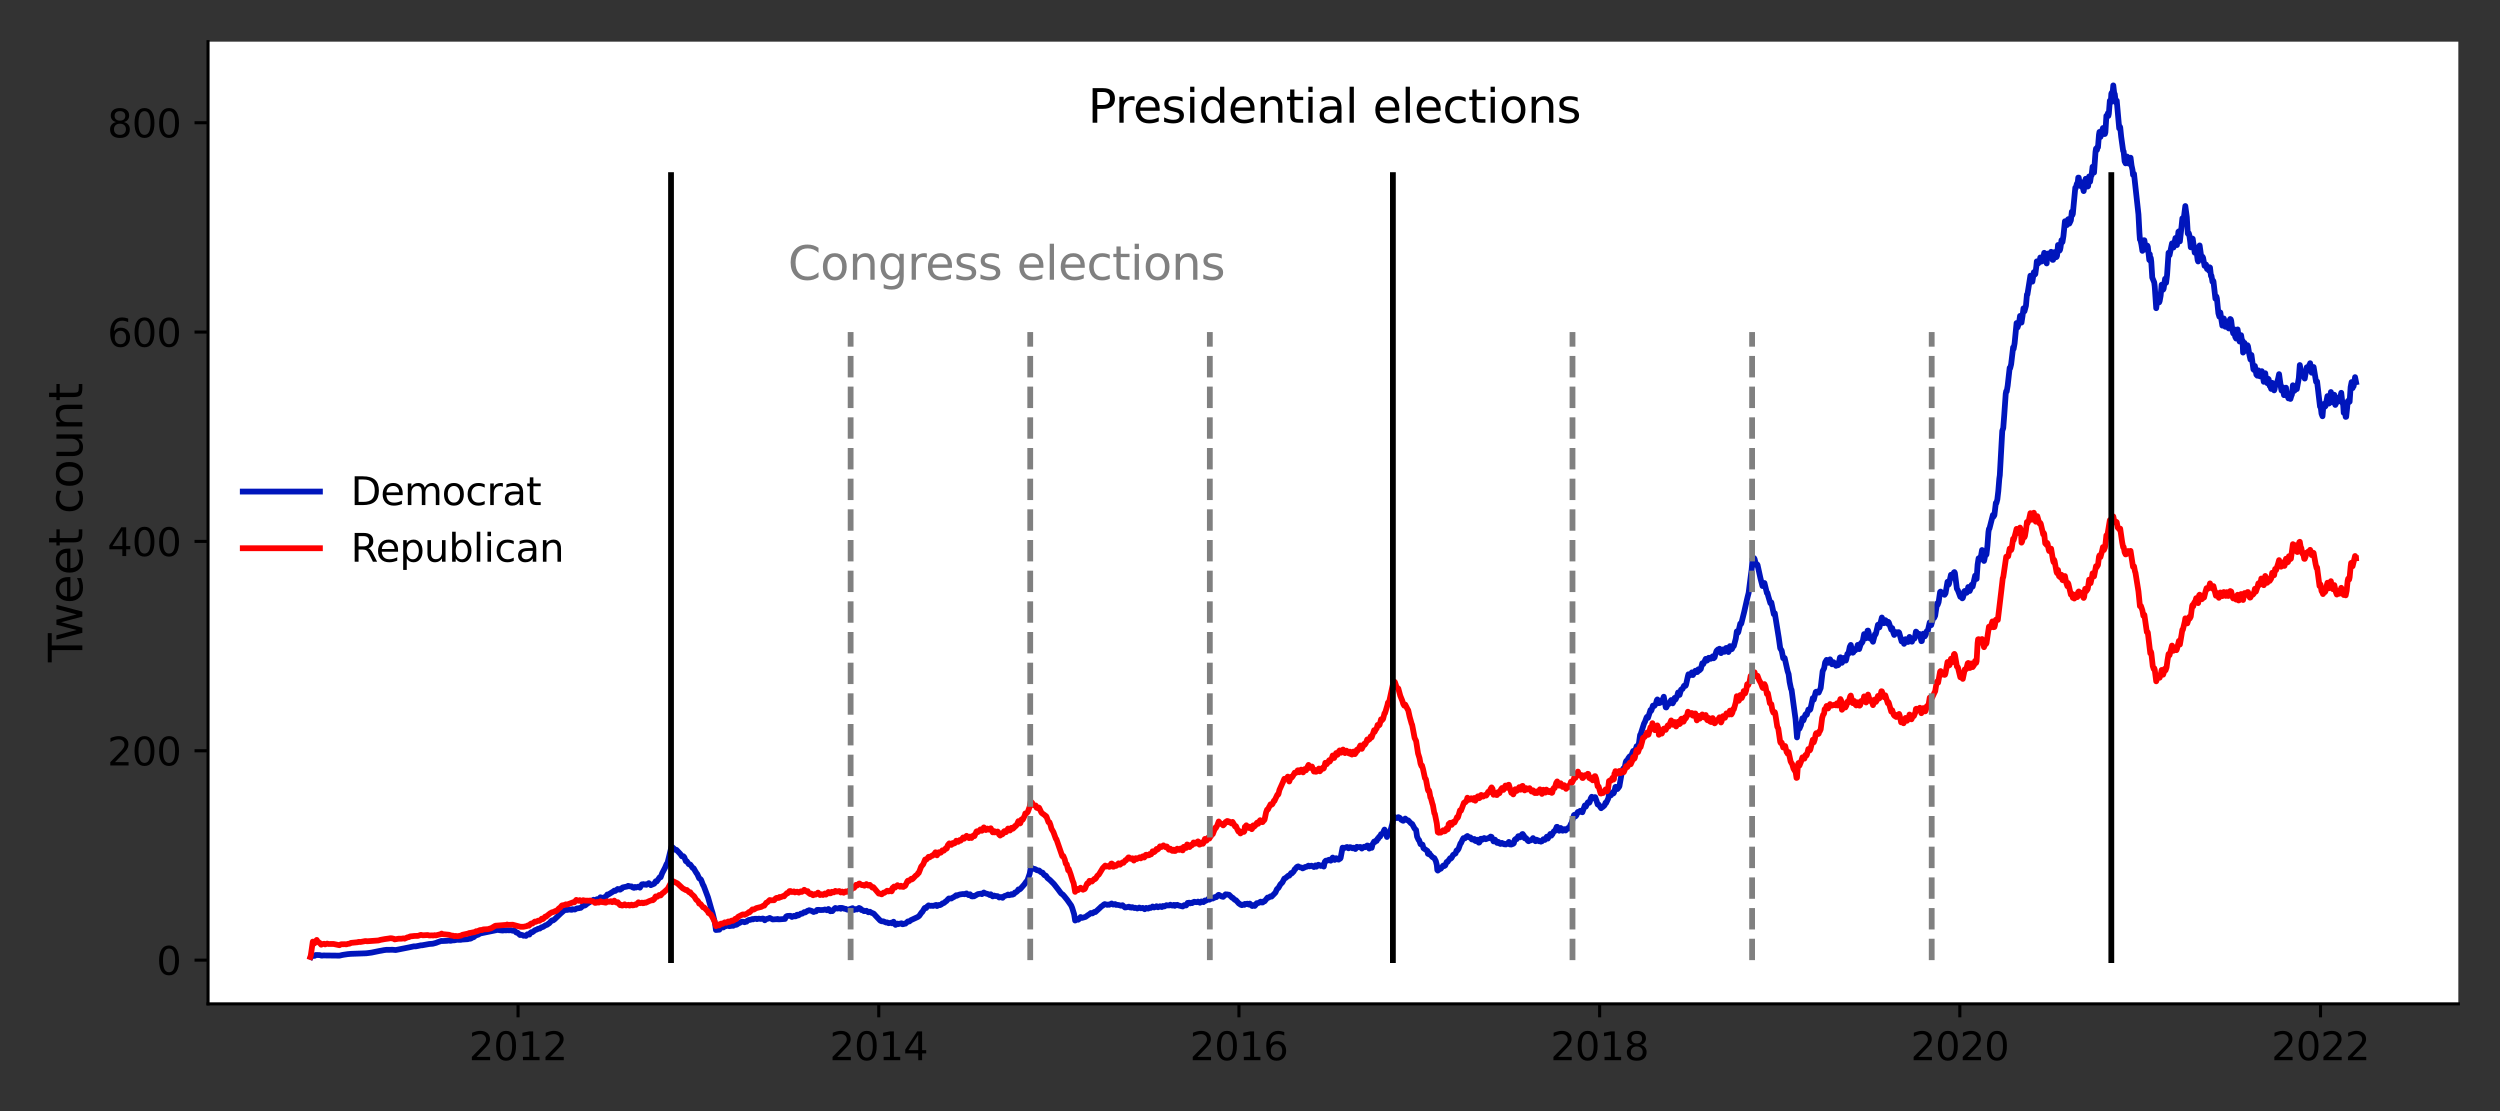<?xml version="1.0" encoding="utf-8" standalone="no"?>
<!DOCTYPE svg PUBLIC "-//W3C//DTD SVG 1.1//EN"
  "http://www.w3.org/Graphics/SVG/1.1/DTD/svg11.dtd">
<svg height="288pt" version="1.1" viewBox="0 0 648 288" width="648pt" xmlns="http://www.w3.org/2000/svg" xmlns:xlink="http://www.w3.org/1999/xlink">
 <rect x="0" y="0" width="648" height="288" fill="#333333" stroke="none"/>
 <defs>
  <style type="text/css">*{stroke-linecap:butt;stroke-linejoin:round;}</style>
 </defs>
 <g id="figure_1">
  <g id="patch_1">
   <path d="M 0 288 
L 648 288 
L 648 0 
L 0 0 
z
" style="fill:none;"/>
  </g>
  <g id="axes_1">
   <g id="patch_2">
    <path d="M 53.925 260.2 
L 637.2 260.2 
L 637.2 10.8 
L 53.925 10.8 
z
" style="fill:#ffffff;"/>
   </g>
   <g id="matplotlib.axis_1">
    <g id="xtick_1">
     <g id="line2d_1">
      <defs>
       <path d="M 0 0 
L 0 3.5 
" id="m045a55bc05" style="stroke:#000000;stroke-width:0.8;"/>
      </defs>
      <g>
       <use style="stroke:#000000;stroke-width:0.8;" x="134.281" xlink:href="#m045a55bc05" y="260.2"/>
      </g>
     </g>
     <g id="text_1">
      <!-- 2012 -->
      <g transform="translate(121.556 274.798)scale(0.1 -0.1)">
       <defs>
        <path d="M 1228 531 
L 3431 531 
L 3431 0 
L 469 0 
L 469 531 
Q 828 903 1448 1529 
Q 2069 2156 2228 2338 
Q 2531 2678 2651 2914 
Q 2772 3150 2772 3378 
Q 2772 3750 2511 3984 
Q 2250 4219 1831 4219 
Q 1534 4219 1204 4116 
Q 875 4013 500 3803 
L 500 4441 
Q 881 4594 1212 4672 
Q 1544 4750 1819 4750 
Q 2544 4750 2975 4387 
Q 3406 4025 3406 3419 
Q 3406 3131 3298 2873 
Q 3191 2616 2906 2266 
Q 2828 2175 2409 1742 
Q 1991 1309 1228 531 
z
" id="DejaVuSans-32" transform="scale(0.016)"/>
        <path d="M 2034 4250 
Q 1547 4250 1301 3770 
Q 1056 3291 1056 2328 
Q 1056 1369 1301 889 
Q 1547 409 2034 409 
Q 2525 409 2770 889 
Q 3016 1369 3016 2328 
Q 3016 3291 2770 3770 
Q 2525 4250 2034 4250 
z
M 2034 4750 
Q 2819 4750 3233 4129 
Q 3647 3509 3647 2328 
Q 3647 1150 3233 529 
Q 2819 -91 2034 -91 
Q 1250 -91 836 529 
Q 422 1150 422 2328 
Q 422 3509 836 4129 
Q 1250 4750 2034 4750 
z
" id="DejaVuSans-30" transform="scale(0.016)"/>
        <path d="M 794 531 
L 1825 531 
L 1825 4091 
L 703 3866 
L 703 4441 
L 1819 4666 
L 2450 4666 
L 2450 531 
L 3481 531 
L 3481 0 
L 794 0 
L 794 531 
z
" id="DejaVuSans-31" transform="scale(0.016)"/>
       </defs>
       <use xlink:href="#DejaVuSans-32"/>
       <use x="63.623" xlink:href="#DejaVuSans-30"/>
       <use x="127.246" xlink:href="#DejaVuSans-31"/>
       <use x="190.869" xlink:href="#DejaVuSans-32"/>
      </g>
     </g>
    </g>
    <g id="xtick_2">
     <g id="line2d_2">
      <g>
       <use style="stroke:#000000;stroke-width:0.8;" x="227.772" xlink:href="#m045a55bc05" y="260.2"/>
      </g>
     </g>
     <g id="text_2">
      <!-- 2014 -->
      <g transform="translate(215.047 274.798)scale(0.1 -0.1)">
       <defs>
        <path d="M 2419 4116 
L 825 1625 
L 2419 1625 
L 2419 4116 
z
M 2253 4666 
L 3047 4666 
L 3047 1625 
L 3713 1625 
L 3713 1100 
L 3047 1100 
L 3047 0 
L 2419 0 
L 2419 1100 
L 313 1100 
L 313 1709 
L 2253 4666 
z
" id="DejaVuSans-34" transform="scale(0.016)"/>
       </defs>
       <use xlink:href="#DejaVuSans-32"/>
       <use x="63.623" xlink:href="#DejaVuSans-30"/>
       <use x="127.246" xlink:href="#DejaVuSans-31"/>
       <use x="190.869" xlink:href="#DejaVuSans-34"/>
      </g>
     </g>
    </g>
    <g id="xtick_3">
     <g id="line2d_3">
      <g>
       <use style="stroke:#000000;stroke-width:0.8;" x="321.135" xlink:href="#m045a55bc05" y="260.2"/>
      </g>
     </g>
     <g id="text_3">
      <!-- 2016 -->
      <g transform="translate(308.41 274.798)scale(0.1 -0.1)">
       <defs>
        <path d="M 2113 2584 
Q 1688 2584 1439 2293 
Q 1191 2003 1191 1497 
Q 1191 994 1439 701 
Q 1688 409 2113 409 
Q 2538 409 2786 701 
Q 3034 994 3034 1497 
Q 3034 2003 2786 2293 
Q 2538 2584 2113 2584 
z
M 3366 4563 
L 3366 3988 
Q 3128 4100 2886 4159 
Q 2644 4219 2406 4219 
Q 1781 4219 1451 3797 
Q 1122 3375 1075 2522 
Q 1259 2794 1537 2939 
Q 1816 3084 2150 3084 
Q 2853 3084 3261 2657 
Q 3669 2231 3669 1497 
Q 3669 778 3244 343 
Q 2819 -91 2113 -91 
Q 1303 -91 875 529 
Q 447 1150 447 2328 
Q 447 3434 972 4092 
Q 1497 4750 2381 4750 
Q 2619 4750 2861 4703 
Q 3103 4656 3366 4563 
z
" id="DejaVuSans-36" transform="scale(0.016)"/>
       </defs>
       <use xlink:href="#DejaVuSans-32"/>
       <use x="63.623" xlink:href="#DejaVuSans-30"/>
       <use x="127.246" xlink:href="#DejaVuSans-31"/>
       <use x="190.869" xlink:href="#DejaVuSans-36"/>
      </g>
     </g>
    </g>
    <g id="xtick_4">
     <g id="line2d_4">
      <g>
       <use style="stroke:#000000;stroke-width:0.8;" x="414.625" xlink:href="#m045a55bc05" y="260.2"/>
      </g>
     </g>
     <g id="text_4">
      <!-- 2018 -->
      <g transform="translate(401.9 274.798)scale(0.1 -0.1)">
       <defs>
        <path d="M 2034 2216 
Q 1584 2216 1326 1975 
Q 1069 1734 1069 1313 
Q 1069 891 1326 650 
Q 1584 409 2034 409 
Q 2484 409 2743 651 
Q 3003 894 3003 1313 
Q 3003 1734 2745 1975 
Q 2488 2216 2034 2216 
z
M 1403 2484 
Q 997 2584 770 2862 
Q 544 3141 544 3541 
Q 544 4100 942 4425 
Q 1341 4750 2034 4750 
Q 2731 4750 3128 4425 
Q 3525 4100 3525 3541 
Q 3525 3141 3298 2862 
Q 3072 2584 2669 2484 
Q 3125 2378 3379 2068 
Q 3634 1759 3634 1313 
Q 3634 634 3220 271 
Q 2806 -91 2034 -91 
Q 1263 -91 848 271 
Q 434 634 434 1313 
Q 434 1759 690 2068 
Q 947 2378 1403 2484 
z
M 1172 3481 
Q 1172 3119 1398 2916 
Q 1625 2713 2034 2713 
Q 2441 2713 2670 2916 
Q 2900 3119 2900 3481 
Q 2900 3844 2670 4047 
Q 2441 4250 2034 4250 
Q 1625 4250 1398 4047 
Q 1172 3844 1172 3481 
z
" id="DejaVuSans-38" transform="scale(0.016)"/>
       </defs>
       <use xlink:href="#DejaVuSans-32"/>
       <use x="63.623" xlink:href="#DejaVuSans-30"/>
       <use x="127.246" xlink:href="#DejaVuSans-31"/>
       <use x="190.869" xlink:href="#DejaVuSans-38"/>
      </g>
     </g>
    </g>
    <g id="xtick_5">
     <g id="line2d_5">
      <g>
       <use style="stroke:#000000;stroke-width:0.8;" x="507.988" xlink:href="#m045a55bc05" y="260.2"/>
      </g>
     </g>
     <g id="text_5">
      <!-- 2020 -->
      <g transform="translate(495.263 274.798)scale(0.1 -0.1)">
       <use xlink:href="#DejaVuSans-32"/>
       <use x="63.623" xlink:href="#DejaVuSans-30"/>
       <use x="127.246" xlink:href="#DejaVuSans-32"/>
       <use x="190.869" xlink:href="#DejaVuSans-30"/>
      </g>
     </g>
    </g>
    <g id="xtick_6">
     <g id="line2d_6">
      <g>
       <use style="stroke:#000000;stroke-width:0.8;" x="601.479" xlink:href="#m045a55bc05" y="260.2"/>
      </g>
     </g>
     <g id="text_6">
      <!-- 2022 -->
      <g transform="translate(588.754 274.798)scale(0.1 -0.1)">
       <use xlink:href="#DejaVuSans-32"/>
       <use x="63.623" xlink:href="#DejaVuSans-30"/>
       <use x="127.246" xlink:href="#DejaVuSans-32"/>
       <use x="190.869" xlink:href="#DejaVuSans-32"/>
      </g>
     </g>
    </g>
   </g>
   <g id="matplotlib.axis_2">
    <g id="ytick_1">
     <g id="line2d_7">
      <defs>
       <path d="M 0 0 
L -3.5 0 
" id="m5fc9030201" style="stroke:#000000;stroke-width:0.8;"/>
      </defs>
      <g>
       <use style="stroke:#000000;stroke-width:0.8;" x="53.925" xlink:href="#m5fc9030201" y="248.864"/>
      </g>
     </g>
     <g id="text_7">
      <!-- 0 -->
      <g transform="translate(40.562 252.663)scale(0.1 -0.1)">
       <use xlink:href="#DejaVuSans-30"/>
      </g>
     </g>
    </g>
    <g id="ytick_2">
     <g id="line2d_8">
      <g>
       <use style="stroke:#000000;stroke-width:0.8;" x="53.925" xlink:href="#m5fc9030201" y="194.6"/>
      </g>
     </g>
     <g id="text_8">
      <!-- 200 -->
      <g transform="translate(27.837 198.4)scale(0.1 -0.1)">
       <use xlink:href="#DejaVuSans-32"/>
       <use x="63.623" xlink:href="#DejaVuSans-30"/>
       <use x="127.246" xlink:href="#DejaVuSans-30"/>
      </g>
     </g>
    </g>
    <g id="ytick_3">
     <g id="line2d_9">
      <g>
       <use style="stroke:#000000;stroke-width:0.8;" x="53.925" xlink:href="#m5fc9030201" y="140.337"/>
      </g>
     </g>
     <g id="text_9">
      <!-- 400 -->
      <g transform="translate(27.837 144.136)scale(0.1 -0.1)">
       <use xlink:href="#DejaVuSans-34"/>
       <use x="63.623" xlink:href="#DejaVuSans-30"/>
       <use x="127.246" xlink:href="#DejaVuSans-30"/>
      </g>
     </g>
    </g>
    <g id="ytick_4">
     <g id="line2d_10">
      <g>
       <use style="stroke:#000000;stroke-width:0.8;" x="53.925" xlink:href="#m5fc9030201" y="86.074"/>
      </g>
     </g>
     <g id="text_10">
      <!-- 600 -->
      <g transform="translate(27.837 89.873)scale(0.1 -0.1)">
       <use xlink:href="#DejaVuSans-36"/>
       <use x="63.623" xlink:href="#DejaVuSans-30"/>
       <use x="127.246" xlink:href="#DejaVuSans-30"/>
      </g>
     </g>
    </g>
    <g id="ytick_5">
     <g id="line2d_11">
      <g>
       <use style="stroke:#000000;stroke-width:0.8;" x="53.925" xlink:href="#m5fc9030201" y="31.81"/>
      </g>
     </g>
     <g id="text_11">
      <!-- 800 -->
      <g transform="translate(27.837 35.61)scale(0.1 -0.1)">
       <use xlink:href="#DejaVuSans-38"/>
       <use x="63.623" xlink:href="#DejaVuSans-30"/>
       <use x="127.246" xlink:href="#DejaVuSans-30"/>
      </g>
     </g>
    </g>
    <g id="text_12">
     <!-- Tweet count -->
     <g transform="translate(21.342 171.652)rotate(-90)scale(0.12 -0.12)">
      <defs>
       <path d="M -19 4666 
L 3928 4666 
L 3928 4134 
L 2272 4134 
L 2272 0 
L 1638 0 
L 1638 4134 
L -19 4134 
L -19 4666 
z
" id="DejaVuSans-54" transform="scale(0.016)"/>
       <path d="M 269 3500 
L 844 3500 
L 1563 769 
L 2278 3500 
L 2956 3500 
L 3675 769 
L 4391 3500 
L 4966 3500 
L 4050 0 
L 3372 0 
L 2619 2869 
L 1863 0 
L 1184 0 
L 269 3500 
z
" id="DejaVuSans-77" transform="scale(0.016)"/>
       <path d="M 3597 1894 
L 3597 1613 
L 953 1613 
Q 991 1019 1311 708 
Q 1631 397 2203 397 
Q 2534 397 2845 478 
Q 3156 559 3463 722 
L 3463 178 
Q 3153 47 2828 -22 
Q 2503 -91 2169 -91 
Q 1331 -91 842 396 
Q 353 884 353 1716 
Q 353 2575 817 3079 
Q 1281 3584 2069 3584 
Q 2775 3584 3186 3129 
Q 3597 2675 3597 1894 
z
M 3022 2063 
Q 3016 2534 2758 2815 
Q 2500 3097 2075 3097 
Q 1594 3097 1305 2825 
Q 1016 2553 972 2059 
L 3022 2063 
z
" id="DejaVuSans-65" transform="scale(0.016)"/>
       <path d="M 1172 4494 
L 1172 3500 
L 2356 3500 
L 2356 3053 
L 1172 3053 
L 1172 1153 
Q 1172 725 1289 603 
Q 1406 481 1766 481 
L 2356 481 
L 2356 0 
L 1766 0 
Q 1100 0 847 248 
Q 594 497 594 1153 
L 594 3053 
L 172 3053 
L 172 3500 
L 594 3500 
L 594 4494 
L 1172 4494 
z
" id="DejaVuSans-74" transform="scale(0.016)"/>
       <path id="DejaVuSans-20" transform="scale(0.016)"/>
       <path d="M 3122 3366 
L 3122 2828 
Q 2878 2963 2633 3030 
Q 2388 3097 2138 3097 
Q 1578 3097 1268 2742 
Q 959 2388 959 1747 
Q 959 1106 1268 751 
Q 1578 397 2138 397 
Q 2388 397 2633 464 
Q 2878 531 3122 666 
L 3122 134 
Q 2881 22 2623 -34 
Q 2366 -91 2075 -91 
Q 1284 -91 818 406 
Q 353 903 353 1747 
Q 353 2603 823 3093 
Q 1294 3584 2113 3584 
Q 2378 3584 2631 3529 
Q 2884 3475 3122 3366 
z
" id="DejaVuSans-63" transform="scale(0.016)"/>
       <path d="M 1959 3097 
Q 1497 3097 1228 2736 
Q 959 2375 959 1747 
Q 959 1119 1226 758 
Q 1494 397 1959 397 
Q 2419 397 2687 759 
Q 2956 1122 2956 1747 
Q 2956 2369 2687 2733 
Q 2419 3097 1959 3097 
z
M 1959 3584 
Q 2709 3584 3137 3096 
Q 3566 2609 3566 1747 
Q 3566 888 3137 398 
Q 2709 -91 1959 -91 
Q 1206 -91 779 398 
Q 353 888 353 1747 
Q 353 2609 779 3096 
Q 1206 3584 1959 3584 
z
" id="DejaVuSans-6f" transform="scale(0.016)"/>
       <path d="M 544 1381 
L 544 3500 
L 1119 3500 
L 1119 1403 
Q 1119 906 1312 657 
Q 1506 409 1894 409 
Q 2359 409 2629 706 
Q 2900 1003 2900 1516 
L 2900 3500 
L 3475 3500 
L 3475 0 
L 2900 0 
L 2900 538 
Q 2691 219 2414 64 
Q 2138 -91 1772 -91 
Q 1169 -91 856 284 
Q 544 659 544 1381 
z
M 1991 3584 
L 1991 3584 
z
" id="DejaVuSans-75" transform="scale(0.016)"/>
       <path d="M 3513 2113 
L 3513 0 
L 2938 0 
L 2938 2094 
Q 2938 2591 2744 2837 
Q 2550 3084 2163 3084 
Q 1697 3084 1428 2787 
Q 1159 2491 1159 1978 
L 1159 0 
L 581 0 
L 581 3500 
L 1159 3500 
L 1159 2956 
Q 1366 3272 1645 3428 
Q 1925 3584 2291 3584 
Q 2894 3584 3203 3211 
Q 3513 2838 3513 2113 
z
" id="DejaVuSans-6e" transform="scale(0.016)"/>
      </defs>
      <use xlink:href="#DejaVuSans-54"/>
      <use x="44.584" xlink:href="#DejaVuSans-77"/>
      <use x="126.371" xlink:href="#DejaVuSans-65"/>
      <use x="187.895" xlink:href="#DejaVuSans-65"/>
      <use x="249.418" xlink:href="#DejaVuSans-74"/>
      <use x="288.627" xlink:href="#DejaVuSans-20"/>
      <use x="320.414" xlink:href="#DejaVuSans-63"/>
      <use x="375.395" xlink:href="#DejaVuSans-6f"/>
      <use x="436.576" xlink:href="#DejaVuSans-75"/>
      <use x="499.955" xlink:href="#DejaVuSans-6e"/>
      <use x="563.334" xlink:href="#DejaVuSans-74"/>
     </g>
    </g>
   </g>
   <g id="line2d_12">
    <path clip-path="url(#p536e4fe7a8)" d="M 80.565 248.05 
L 80.821 247.507 
L 80.949 247.778 
L 81.205 247.778 
L 81.589 247.74 
L 81.844 247.537 
L 82.867 247.561 
L 83.379 247.707 
L 83.763 247.655 
L 84.146 247.654 
L 87.983 247.702 
L 88.751 247.526 
L 89.134 247.461 
L 90.157 247.307 
L 90.925 247.24 
L 94.89 247.095 
L 95.401 247.035 
L 96.296 246.915 
L 98.343 246.493 
L 98.854 246.409 
L 99.494 246.281 
L 100.133 246.198 
L 101.796 246.182 
L 102.563 246.25 
L 106.144 245.537 
L 107.295 245.29 
L 107.807 245.293 
L 108.83 245.087 
L 109.086 245.019 
L 109.342 245.032 
L 111.26 244.681 
L 112.155 244.619 
L 112.667 244.483 
L 113.051 244.381 
L 113.562 244.176 
L 114.074 244.004 
L 114.457 243.876 
L 114.713 243.916 
L 115.608 243.87 
L 115.992 243.852 
L 116.248 243.77 
L 116.759 243.864 
L 117.271 243.745 
L 117.783 243.73 
L 118.422 243.596 
L 119.189 243.599 
L 119.445 243.608 
L 119.701 243.538 
L 121.236 243.437 
L 121.492 243.343 
L 122.003 243.294 
L 122.387 243.035 
L 122.771 242.928 
L 123.282 242.477 
L 124.049 242.239 
L 124.305 241.989 
L 124.817 241.883 
L 129.037 241.014 
L 129.421 241.101 
L 130.316 241.203 
L 130.572 241.128 
L 131.212 241.152 
L 131.467 241.101 
L 131.851 241.143 
L 132.491 241.11 
L 132.874 241.249 
L 133.258 241.137 
L 133.514 241.345 
L 133.769 241.677 
L 134.025 241.773 
L 134.153 241.752 
L 134.793 242.361 
L 135.048 242.28 
L 135.56 242.436 
L 135.688 242.545 
L 135.944 242.485 
L 136.327 242.587 
L 136.711 242.162 
L 137.095 242.18 
L 137.223 242.24 
L 137.478 241.788 
L 137.734 241.619 
L 137.99 241.629 
L 138.374 241.342 
L 138.629 241.122 
L 139.141 240.929 
L 139.525 240.709 
L 139.908 240.688 
L 140.164 240.489 
L 140.42 240.32 
L 140.676 240.299 
L 141.443 239.811 
L 141.827 239.699 
L 142.21 239.352 
L 142.338 239.331 
L 142.85 238.741 
L 143.106 238.56 
L 143.362 238.569 
L 143.745 238.288 
L 145.28 236.808 
L 145.919 236.253 
L 146.303 235.913 
L 146.431 235.925 
L 146.687 235.816 
L 146.943 235.877 
L 147.454 235.753 
L 147.582 235.72 
L 147.838 235.798 
L 148.222 235.816 
L 148.349 235.666 
L 148.989 235.753 
L 149.5 235.467 
L 150.14 235.388 
L 150.396 235.325 
L 150.524 235.319 
L 151.035 234.837 
L 151.675 234.683 
L 152.186 234.246 
L 153.849 233.215 
L 154.105 233.456 
L 154.744 233.061 
L 155.128 233.076 
L 155.256 233.076 
L 155.639 232.57 
L 156.023 232.826 
L 157.046 232.398 
L 157.43 231.849 
L 157.686 231.855 
L 159.093 230.984 
L 159.22 230.848 
L 159.476 230.936 
L 160.116 230.42 
L 160.371 230.577 
L 160.755 230.592 
L 161.011 230.269 
L 161.139 230.357 
L 161.395 230.025 
L 162.674 229.76 
L 162.801 229.612 
L 163.441 229.769 
L 163.697 229.748 
L 163.953 229.995 
L 164.208 230.089 
L 164.336 230.128 
L 164.592 229.893 
L 164.848 230.043 
L 165.231 229.884 
L 165.487 229.814 
L 165.871 230.082 
L 166.383 229.217 
L 166.638 229.287 
L 166.766 229.16 
L 167.15 229.305 
L 167.278 229.211 
L 167.534 229.347 
L 168.173 228.91 
L 168.429 229.22 
L 168.557 229.196 
L 168.685 229.437 
L 169.58 229.051 
L 169.964 228.421 
L 170.219 228.488 
L 170.987 227.387 
L 171.242 227.378 
L 171.626 226.353 
L 172.394 224.879 
L 172.777 223.966 
L 173.033 223.61 
L 174.056 219.438 
L 174.184 219.507 
L 175.079 220.288 
L 175.335 220.291 
L 176.102 221.096 
L 176.358 221.373 
L 176.742 221.955 
L 176.998 221.994 
L 177.126 221.934 
L 177.381 222.214 
L 177.765 223.224 
L 178.021 223.236 
L 178.532 223.996 
L 178.916 224.092 
L 179.556 224.979 
L 179.811 225.078 
L 180.195 225.763 
L 180.579 226.396 
L 180.707 226.504 
L 181.218 227.653 
L 181.602 227.894 
L 181.73 228.081 
L 182.241 229.413 
L 182.369 229.552 
L 183.265 231.93 
L 183.52 232.612 
L 184.416 235.762 
L 184.671 236.546 
L 185.311 239.169 
L 185.567 241.056 
L 186.462 240.968 
L 186.718 240.471 
L 186.973 240.383 
L 187.485 240.399 
L 187.741 240.169 
L 188.508 239.97 
L 188.764 239.913 
L 189.02 240.061 
L 189.531 239.983 
L 189.787 239.943 
L 190.043 239.97 
L 190.427 239.72 
L 190.682 239.729 
L 190.938 239.684 
L 191.45 239.313 
L 191.706 239.235 
L 192.089 238.967 
L 192.601 238.891 
L 192.985 239.042 
L 193.24 238.933 
L 193.496 238.903 
L 193.752 238.617 
L 194.136 238.445 
L 194.391 238.445 
L 194.775 238.315 
L 195.031 238.21 
L 195.159 238.306 
L 195.542 238.159 
L 196.054 238.144 
L 196.182 238.243 
L 196.693 238.107 
L 197.205 238.195 
L 197.717 238.08 
L 197.972 238.162 
L 198.228 238.539 
L 198.612 238.225 
L 199.123 238.104 
L 199.507 237.93 
L 200.275 238.321 
L 201.298 238.246 
L 201.426 238.282 
L 201.553 238.189 
L 201.809 238.306 
L 203.472 238.189 
L 203.728 237.61 
L 203.983 237.435 
L 204.239 237.402 
L 204.879 237.375 
L 205.262 237.679 
L 205.518 237.556 
L 205.774 237.39 
L 206.03 237.526 
L 206.286 237.495 
L 206.541 237.134 
L 206.669 237.082 
L 206.925 237.278 
L 207.181 237.128 
L 207.564 236.817 
L 207.948 236.814 
L 208.46 236.419 
L 208.716 236.501 
L 209.355 236.064 
L 209.483 236.079 
L 209.739 235.928 
L 210.378 236.112 
L 210.89 236.392 
L 211.146 236.266 
L 211.401 236.229 
L 211.529 236.214 
L 211.785 235.852 
L 212.297 235.831 
L 212.552 235.892 
L 213.448 235.856 
L 213.831 235.735 
L 214.343 235.937 
L 214.727 235.611 
L 214.982 235.846 
L 215.238 236.199 
L 215.494 236.16 
L 215.622 236.094 
L 215.75 236.163 
L 216.261 235.557 
L 216.517 235.343 
L 216.773 235.464 
L 217.157 235.503 
L 217.54 235.352 
L 217.796 235.316 
L 217.924 235.551 
L 218.18 235.322 
L 218.563 235.418 
L 218.947 235.581 
L 219.203 235.572 
L 219.587 235.786 
L 219.842 235.798 
L 220.993 235.397 
L 221.377 235.871 
L 221.633 235.708 
L 221.889 235.623 
L 222.144 235.732 
L 222.656 235.34 
L 222.912 235.455 
L 223.04 235.509 
L 223.295 235.889 
L 223.551 235.895 
L 223.679 235.949 
L 223.935 236.163 
L 224.319 236.148 
L 224.574 236.067 
L 225.086 236.464 
L 225.47 236.314 
L 225.853 236.57 
L 226.237 236.715 
L 226.493 236.832 
L 226.877 237.272 
L 228.155 238.617 
L 228.539 238.804 
L 228.923 238.795 
L 229.69 239.123 
L 229.946 239.084 
L 230.33 239.292 
L 230.969 239.175 
L 231.225 239.322 
L 231.481 239 
L 231.609 238.909 
L 231.992 239.518 
L 232.12 239.726 
L 232.632 239.398 
L 232.76 239.542 
L 233.655 239.313 
L 233.911 239.557 
L 234.167 239.551 
L 234.422 239.404 
L 234.678 239.416 
L 235.318 238.834 
L 235.701 238.837 
L 236.085 238.514 
L 237.875 237.682 
L 238.259 237.402 
L 238.899 236.474 
L 239.027 236.419 
L 239.666 235.364 
L 239.794 235.295 
L 240.05 235.367 
L 240.305 234.984 
L 240.689 234.671 
L 241.073 234.788 
L 241.329 234.797 
L 241.584 234.746 
L 241.84 234.818 
L 242.608 234.562 
L 242.735 234.565 
L 242.863 234.846 
L 243.119 234.722 
L 243.375 234.565 
L 243.631 234.607 
L 244.014 234.424 
L 244.27 234.161 
L 244.654 234.065 
L 244.91 233.848 
L 245.165 233.607 
L 245.293 233.576 
L 245.677 233.136 
L 245.933 232.883 
L 246.316 232.883 
L 246.572 232.898 
L 246.828 232.72 
L 247.34 232.452 
L 247.851 232.045 
L 247.979 232.193 
L 248.491 231.933 
L 248.874 231.828 
L 249.642 231.725 
L 250.025 231.792 
L 250.281 231.647 
L 250.537 231.575 
L 250.665 231.798 
L 250.793 231.792 
L 251.049 232.012 
L 251.176 231.985 
L 251.432 231.795 
L 251.56 231.936 
L 251.816 232.322 
L 252.072 232.365 
L 252.328 232.208 
L 252.455 232.328 
L 252.839 232.114 
L 253.479 231.744 
L 254.374 231.617 
L 254.502 231.762 
L 255.013 231.34 
L 255.269 231.52 
L 256.164 231.768 
L 256.548 232 
L 256.804 231.801 
L 257.06 232.105 
L 257.315 232.346 
L 257.571 232.199 
L 257.699 232.129 
L 257.955 232.262 
L 258.211 232.25 
L 258.594 232.292 
L 258.978 232.63 
L 259.49 232.506 
L 259.745 232.636 
L 259.873 232.711 
L 260.257 232.292 
L 261.024 232.036 
L 261.28 231.864 
L 261.536 232.045 
L 261.664 231.949 
L 261.92 231.97 
L 262.175 231.759 
L 262.431 231.9 
L 262.815 231.725 
L 263.071 231.331 
L 263.326 231.291 
L 263.71 230.981 
L 263.966 230.541 
L 264.222 230.58 
L 264.477 230.405 
L 265.501 229.244 
L 266.012 228.518 
L 266.14 228.473 
L 266.396 227.954 
L 266.907 226.441 
L 267.163 224.903 
L 267.419 224.961 
L 267.547 225.012 
L 267.803 225.205 
L 268.059 225.193 
L 268.442 225.337 
L 268.698 225.53 
L 269.082 225.633 
L 269.337 225.639 
L 269.849 226.103 
L 270.233 226.188 
L 270.489 226.573 
L 270.744 226.863 
L 271 226.908 
L 271.128 226.999 
L 271.512 227.595 
L 272.151 228.099 
L 273.174 229.124 
L 274.325 230.601 
L 274.581 230.954 
L 274.837 231.303 
L 275.093 231.617 
L 275.476 231.864 
L 275.86 232.295 
L 276.627 233.251 
L 277.651 234.707 
L 277.906 235.316 
L 278.418 236.98 
L 278.674 238.602 
L 278.802 238.548 
L 279.057 238.216 
L 279.185 238.186 
L 279.441 238.4 
L 279.697 238.216 
L 280.081 237.694 
L 280.464 237.921 
L 281.36 237.664 
L 281.999 237.197 
L 282.255 237.052 
L 282.766 236.648 
L 283.022 236.694 
L 283.15 236.754 
L 283.662 236.365 
L 283.917 236.407 
L 285.068 235.355 
L 285.452 234.972 
L 285.836 234.734 
L 286.092 234.478 
L 286.347 234.342 
L 286.603 234.412 
L 286.987 234.538 
L 287.243 234.448 
L 287.498 234.523 
L 288.138 234.179 
L 288.522 234.469 
L 289.033 234.333 
L 289.289 234.556 
L 289.545 234.523 
L 290.056 234.61 
L 290.568 234.767 
L 290.952 234.626 
L 291.591 235.216 
L 291.847 235.198 
L 292.358 235.075 
L 292.614 235.014 
L 292.87 235.204 
L 292.998 235.111 
L 293.254 235.268 
L 293.509 235.138 
L 294.021 235.361 
L 294.277 235.286 
L 294.788 235.482 
L 295.044 235.373 
L 295.3 235.238 
L 295.684 235.427 
L 296.067 235.355 
L 296.195 235.322 
L 296.707 235.669 
L 297.091 235.325 
L 297.602 235.509 
L 297.986 235.241 
L 298.242 235.343 
L 298.625 235.117 
L 298.753 234.966 
L 299.009 235.108 
L 299.137 235.219 
L 299.265 235.126 
L 299.521 235.108 
L 299.776 234.891 
L 300.16 235.165 
L 300.416 235.02 
L 300.672 234.9 
L 301.055 235.096 
L 301.183 235.099 
L 301.439 234.825 
L 301.823 234.942 
L 302.334 234.623 
L 302.718 234.698 
L 302.974 234.662 
L 303.102 234.683 
L 303.357 234.499 
L 303.741 234.71 
L 303.997 234.719 
L 304.253 234.544 
L 304.508 234.797 
L 304.764 234.568 
L 304.892 234.629 
L 305.148 234.529 
L 305.404 234.674 
L 306.555 234.96 
L 306.938 234.61 
L 307.194 234.695 
L 307.45 234.689 
L 307.834 234.023 
L 307.962 234.089 
L 308.217 233.974 
L 308.473 234.158 
L 308.729 234.017 
L 308.985 234.089 
L 309.113 233.92 
L 309.241 233.953 
L 309.496 233.745 
L 309.624 233.727 
L 309.88 233.827 
L 310.264 233.842 
L 310.519 233.691 
L 311.031 233.992 
L 311.415 233.652 
L 311.67 233.751 
L 311.926 233.833 
L 312.31 233.405 
L 312.438 233.522 
L 312.949 233.257 
L 313.205 232.98 
L 313.461 233.203 
L 314.1 232.808 
L 314.356 232.904 
L 314.612 232.621 
L 314.74 232.714 
L 314.996 232.494 
L 315.252 232.554 
L 315.763 231.985 
L 315.891 231.933 
L 316.658 232.377 
L 316.914 232.419 
L 317.042 232.461 
L 317.298 232.205 
L 317.682 231.801 
L 317.937 231.915 
L 318.065 231.831 
L 318.449 231.912 
L 318.577 231.918 
L 319.344 232.672 
L 319.472 232.672 
L 320.112 233.275 
L 320.367 233.347 
L 321.135 234.207 
L 321.263 234.225 
L 321.518 234.481 
L 321.774 234.574 
L 321.902 234.62 
L 322.03 234.478 
L 322.542 234.541 
L 322.669 234.294 
L 322.797 234.387 
L 323.053 234.279 
L 323.181 234.348 
L 323.309 234.237 
L 323.693 234.466 
L 323.948 234.213 
L 324.46 234.785 
L 324.588 234.846 
L 324.844 234.589 
L 325.099 234.722 
L 325.227 234.818 
L 325.483 234.529 
L 325.739 234.104 
L 326.123 234.092 
L 326.762 233.706 
L 326.89 233.911 
L 327.274 233.923 
L 327.529 233.649 
L 327.785 233.616 
L 328.553 232.642 
L 328.808 232.675 
L 329.32 232.325 
L 329.576 232.404 
L 330.599 231.352 
L 330.983 230.453 
L 331.366 230.149 
L 331.878 229.232 
L 332.389 228.726 
L 332.901 227.722 
L 333.157 227.638 
L 333.924 226.983 
L 334.18 226.974 
L 334.691 226.278 
L 334.819 226.399 
L 335.331 225.868 
L 335.587 225.316 
L 335.715 225.31 
L 335.97 224.912 
L 336.226 224.665 
L 336.482 224.563 
L 336.738 224.698 
L 336.994 224.831 
L 337.249 224.846 
L 337.505 224.924 
L 337.633 225.084 
L 338.017 224.915 
L 338.273 224.725 
L 338.656 224.689 
L 338.912 224.517 
L 339.168 224.376 
L 339.424 224.554 
L 339.935 224.382 
L 340.319 224.593 
L 340.575 224.735 
L 340.958 224.309 
L 341.214 224.644 
L 341.598 224.24 
L 341.726 224.141 
L 342.109 224.325 
L 342.365 224.454 
L 342.749 224.24 
L 343.005 224.454 
L 343.133 224.614 
L 343.388 223.369 
L 343.644 223.089 
L 343.9 223.125 
L 344.284 222.923 
L 344.539 222.838 
L 344.667 222.998 
L 344.795 222.938 
L 344.923 223.092 
L 345.435 222.281 
L 345.818 222.838 
L 345.946 222.893 
L 346.33 222.446 
L 346.586 222.703 
L 346.969 222.817 
L 347.225 222.401 
L 347.353 222.573 
L 347.481 222.413 
L 347.992 219.715 
L 348.12 219.718 
L 348.376 219.845 
L 349.144 219.537 
L 349.399 219.649 
L 349.527 219.878 
L 349.655 219.839 
L 349.911 219.583 
L 350.167 219.637 
L 350.55 219.875 
L 350.806 219.724 
L 351.318 220.068 
L 351.701 219.492 
L 351.829 219.628 
L 352.341 219.558 
L 352.597 219.528 
L 352.98 219.947 
L 353.236 219.748 
L 353.492 219.513 
L 353.62 219.471 
L 353.876 219.595 
L 354.387 219.157 
L 354.643 219.203 
L 354.899 219.953 
L 355.282 219.586 
L 355.538 219.763 
L 355.794 218.787 
L 356.178 218.126 
L 356.306 218.301 
L 356.561 217.991 
L 356.689 217.843 
L 356.817 217.979 
L 357.073 217.376 
L 357.201 217.439 
L 357.457 216.9 
L 357.585 216.936 
L 357.712 216.848 
L 357.968 216.212 
L 358.096 216.242 
L 358.48 215.938 
L 358.736 215.26 
L 358.864 215.027 
L 359.503 216.945 
L 359.759 216.233 
L 360.015 216.101 
L 360.526 214.862 
L 360.91 213.475 
L 361.166 211.723 
L 361.294 211.907 
L 361.421 211.741 
L 361.805 212.046 
L 362.061 211.977 
L 362.189 212.031 
L 362.445 211.805 
L 362.828 211.98 
L 363.212 212.495 
L 363.34 212.525 
L 363.596 212.721 
L 363.723 212.742 
L 364.235 212.173 
L 364.491 212.441 
L 364.747 212.589 
L 365.002 212.637 
L 365.77 213.457 
L 366.026 213.565 
L 366.665 214.765 
L 367.049 215.142 
L 367.305 216.854 
L 367.688 217.698 
L 367.816 217.744 
L 368.2 218.808 
L 368.456 218.841 
L 368.711 218.928 
L 368.967 219.851 
L 369.99 220.562 
L 370.118 221.301 
L 370.374 221.424 
L 370.502 221.15 
L 370.63 221.53 
L 370.758 221.557 
L 371.269 222.154 
L 371.781 222.434 
L 372.165 223.179 
L 372.42 224.189 
L 372.548 225.506 
L 372.676 225.657 
L 372.804 225.455 
L 372.932 225.461 
L 373.188 225.102 
L 373.443 225.184 
L 374.083 224.355 
L 374.339 224.49 
L 374.595 224.328 
L 374.978 223.414 
L 375.234 223.387 
L 375.49 222.992 
L 375.873 222.446 
L 376.001 222.576 
L 376.257 222.344 
L 376.641 221.596 
L 377.28 221.204 
L 377.536 220.457 
L 377.664 220.354 
L 377.792 220.406 
L 378.048 220.02 
L 378.559 218.606 
L 378.687 218.542 
L 379.071 217.686 
L 379.327 217.243 
L 379.71 217.297 
L 379.966 216.957 
L 380.35 216.688 
L 380.733 217.029 
L 381.117 217.053 
L 381.245 217.171 
L 381.501 217.581 
L 381.884 217.478 
L 382.012 217.707 
L 382.14 217.463 
L 382.396 217.958 
L 382.524 218.009 
L 382.908 217.656 
L 383.163 218.202 
L 383.291 218.413 
L 383.419 218.389 
L 383.547 218.196 
L 383.803 217.415 
L 384.059 217.415 
L 384.187 217.653 
L 384.698 217.216 
L 384.954 217.352 
L 385.082 217.527 
L 385.466 217.388 
L 385.721 217.237 
L 385.977 217.264 
L 386.361 216.842 
L 386.617 216.927 
L 387.128 218.093 
L 387.512 217.653 
L 388.023 218.47 
L 388.279 218.199 
L 388.407 218.232 
L 388.535 218.597 
L 388.791 218.573 
L 388.919 218.751 
L 389.302 218.476 
L 389.558 218.735 
L 389.686 218.636 
L 389.942 218.856 
L 390.198 218.744 
L 390.326 218.883 
L 390.581 218.672 
L 390.709 218.726 
L 391.093 218.223 
L 391.221 218.325 
L 391.349 218.871 
L 391.732 218.907 
L 391.988 218.594 
L 392.116 218.772 
L 392.372 218.594 
L 392.628 217.656 
L 392.883 217.442 
L 393.139 217.499 
L 393.523 216.755 
L 393.651 216.821 
L 393.779 216.707 
L 394.034 217.032 
L 394.29 216.749 
L 394.418 216.628 
L 394.546 216.212 
L 394.674 216.176 
L 395.058 216.707 
L 395.186 217.273 
L 395.569 217.231 
L 395.825 217.68 
L 396.081 217.991 
L 396.209 218.045 
L 396.592 217.789 
L 396.848 217.801 
L 397.104 217.614 
L 397.36 217.237 
L 397.999 218.042 
L 398.127 217.952 
L 398.255 217.647 
L 398.383 217.867 
L 398.639 217.789 
L 398.894 218.045 
L 399.15 217.982 
L 399.406 218.157 
L 399.534 217.988 
L 399.662 218.06 
L 400.045 217.527 
L 400.301 217.692 
L 400.429 217.713 
L 400.941 216.866 
L 401.197 217.364 
L 401.452 216.903 
L 401.836 216.164 
L 402.092 216.604 
L 402.22 216.3 
L 402.348 216.285 
L 402.731 215.507 
L 402.987 215.428 
L 403.371 214.657 
L 403.499 214.319 
L 403.627 214.307 
L 404.138 215.329 
L 404.266 215.142 
L 404.394 214.651 
L 404.522 214.611 
L 404.778 215.009 
L 405.033 215.323 
L 405.161 215.263 
L 405.417 214.91 
L 405.673 215.076 
L 405.801 215.263 
L 406.312 214.681 
L 406.568 214.777 
L 406.824 214.355 
L 407.208 213.505 
L 407.335 213.336 
L 407.975 211.265 
L 408.103 211.19 
L 408.359 211.615 
L 408.614 211.322 
L 408.87 210.584 
L 408.998 210.454 
L 409.254 210.515 
L 409.51 210.21 
L 409.638 210.156 
L 409.765 210.433 
L 409.893 210.291 
L 410.149 210.539 
L 410.789 208.769 
L 410.917 208.914 
L 411.044 209.08 
L 411.556 207.988 
L 411.684 207.904 
L 411.812 208.097 
L 411.94 208.07 
L 412.068 207.856 
L 412.323 206.942 
L 412.579 206.523 
L 412.835 206.924 
L 413.347 206.617 
L 413.474 206.623 
L 413.858 207.693 
L 414.114 208.525 
L 414.37 208.537 
L 415.009 209.49 
L 415.265 209.107 
L 415.393 209.203 
L 415.904 208.739 
L 416.16 208.052 
L 416.288 208.166 
L 416.8 207.102 
L 416.928 206.71 
L 417.055 205.893 
L 417.183 205.923 
L 417.311 205.836 
L 417.567 206.14 
L 417.951 205.375 
L 418.206 205.658 
L 418.334 205.483 
L 418.59 204.515 
L 418.718 203.97 
L 418.846 203.952 
L 419.23 204.524 
L 419.485 204.199 
L 419.741 203.837 
L 420.253 200.931 
L 420.636 199.457 
L 420.764 199.192 
L 420.892 199.391 
L 421.148 198.791 
L 421.404 197.506 
L 421.532 197.22 
L 421.788 197.187 
L 422.043 196.554 
L 422.299 196.207 
L 422.427 196.041 
L 422.683 196.391 
L 423.066 195.236 
L 423.322 194.649 
L 423.706 195.034 
L 424.218 193.413 
L 424.345 193.512 
L 424.473 193.81 
L 424.601 193.672 
L 424.857 192.339 
L 425.113 190.482 
L 425.241 190.356 
L 426.136 187.54 
L 426.392 187.058 
L 426.775 186 
L 426.903 185.801 
L 427.159 186.06 
L 427.671 184.453 
L 427.799 184.04 
L 427.926 184.308 
L 428.054 184.106 
L 428.438 182.901 
L 428.822 182.967 
L 429.205 182.391 
L 429.461 181.457 
L 429.589 181.294 
L 429.973 182.264 
L 430.101 182.105 
L 430.229 182.213 
L 430.484 181.589 
L 430.74 181.966 
L 431.252 180.591 
L 431.763 183.341 
L 431.891 183.38 
L 432.019 183.172 
L 432.147 182.56 
L 432.403 182.566 
L 432.531 182.503 
L 433.17 181.454 
L 433.554 182.31 
L 433.81 181.863 
L 434.065 180.893 
L 434.321 181.279 
L 434.705 180.441 
L 434.961 179.491 
L 435.216 179.949 
L 435.344 180.115 
L 435.728 178.761 
L 435.984 178.596 
L 436.112 178.575 
L 436.495 177.767 
L 436.623 177.797 
L 436.751 177.616 
L 436.879 177.776 
L 437.007 177.541 
L 437.519 175.204 
L 437.646 174.779 
L 437.774 174.918 
L 437.902 174.885 
L 438.03 175.053 
L 438.542 174.279 
L 438.797 174.975 
L 439.181 174.309 
L 439.437 173.854 
L 439.565 174.243 
L 439.693 174.116 
L 439.949 174.2 
L 440.076 174.013 
L 440.204 173.486 
L 440.332 173.471 
L 440.46 173.79 
L 440.716 173.531 
L 440.844 173.413 
L 441.227 171.918 
L 441.483 172.132 
L 442.123 170.776 
L 442.379 171.249 
L 442.506 171.195 
L 442.89 170.501 
L 443.018 170.501 
L 443.274 170.703 
L 443.402 170.764 
L 443.53 170.691 
L 443.913 170.131 
L 444.169 170.625 
L 444.425 170.387 
L 444.681 169.449 
L 444.936 168.687 
L 445.32 168.325 
L 445.448 168.445 
L 445.704 168.15 
L 446.087 169.292 
L 446.343 169.06 
L 446.599 168.337 
L 446.983 168.946 
L 447.111 168.828 
L 447.239 168.548 
L 447.366 167.975 
L 447.494 167.939 
L 448.006 169.012 
L 448.134 168.786 
L 448.39 167.481 
L 448.773 168.271 
L 448.901 168.252 
L 449.157 167.746 
L 449.285 167.3 
L 449.413 167.435 
L 449.924 165.497 
L 450.18 163.664 
L 450.308 163.761 
L 450.436 164.041 
L 450.564 163.845 
L 450.947 162.217 
L 451.075 161.647 
L 451.203 161.81 
L 451.331 161.678 
L 451.843 159.619 
L 452.098 158.594 
L 452.738 155.748 
L 452.994 154.672 
L 453.25 153.671 
L 453.633 150.629 
L 453.889 148.627 
L 454.017 147.735 
L 454.273 144.826 
L 454.656 144.663 
L 454.784 144.88 
L 455.168 146.411 
L 455.424 146.258 
L 455.552 146.424 
L 456.319 149.927 
L 456.831 151.898 
L 457.086 151.871 
L 457.342 151.117 
L 457.982 153.719 
L 458.11 153.668 
L 458.365 154.641 
L 458.877 156.342 
L 459.133 156.158 
L 459.772 159.203 
L 460.028 158.949 
L 461.051 165.28 
L 461.435 168.038 
L 461.818 168.644 
L 462.202 170.616 
L 462.33 170.408 
L 462.586 170.565 
L 463.353 173.995 
L 463.609 174.743 
L 463.865 176.769 
L 464.248 178.62 
L 464.376 178.78 
L 464.76 181.665 
L 465.4 186.37 
L 465.783 191.14 
L 466.039 189.207 
L 466.167 188.49 
L 466.423 188.863 
L 466.806 187.971 
L 467.19 186.171 
L 467.446 186.726 
L 467.957 185.237 
L 468.085 185.083 
L 468.213 185.342 
L 468.341 185.231 
L 468.725 183.922 
L 468.981 183.823 
L 469.108 184.016 
L 469.236 183.871 
L 469.62 182.15 
L 469.876 180.95 
L 470.004 181.339 
L 470.132 181.354 
L 470.643 179.367 
L 470.771 179.283 
L 471.027 179.337 
L 471.155 179.31 
L 471.411 179.521 
L 471.922 178.333 
L 472.434 173.953 
L 472.817 173.199 
L 473.073 171.689 
L 473.457 171.041 
L 473.841 171.804 
L 473.968 171.529 
L 474.096 171.611 
L 474.352 170.899 
L 474.608 171.433 
L 474.864 172.184 
L 475.119 171.704 
L 475.247 171.644 
L 475.503 172.039 
L 475.631 172.015 
L 475.887 172.581 
L 476.143 171.954 
L 476.398 172.431 
L 476.526 172.334 
L 476.91 170.438 
L 477.038 170.366 
L 477.422 171.804 
L 477.677 171.339 
L 477.805 170.547 
L 477.933 170.538 
L 478.189 171.186 
L 478.445 171.219 
L 478.573 170.827 
L 478.828 169.488 
L 479.084 169.513 
L 479.468 167.643 
L 479.724 167.164 
L 479.979 168.364 
L 480.107 169.121 
L 480.235 169.193 
L 480.363 169.109 
L 480.619 168.265 
L 480.875 168.578 
L 481.131 168.144 
L 481.258 168.126 
L 481.514 167.161 
L 481.77 168.219 
L 481.898 168.246 
L 482.409 166.628 
L 482.537 166.727 
L 482.793 166.329 
L 483.177 164.358 
L 483.305 164.406 
L 483.688 165.443 
L 483.944 164.632 
L 484.072 163.468 
L 484.2 163.444 
L 484.328 163.872 
L 484.584 165.232 
L 484.712 165.509 
L 484.967 165.47 
L 485.095 165.554 
L 485.479 166.347 
L 485.991 164.373 
L 486.118 164.487 
L 486.246 164.189 
L 486.758 161.946 
L 486.886 161.877 
L 487.142 162.615 
L 487.781 160.059 
L 488.293 161.533 
L 488.42 161.37 
L 488.676 160.746 
L 488.804 160.83 
L 489.188 161.587 
L 489.316 161.672 
L 489.444 161.18 
L 489.572 161.334 
L 490.211 163.197 
L 490.467 162.811 
L 490.723 163.887 
L 490.978 164.578 
L 491.106 164.406 
L 491.362 163.836 
L 491.49 164.201 
L 491.618 163.969 
L 491.746 164.005 
L 491.874 163.875 
L 492.002 164.083 
L 492.129 163.854 
L 492.257 163.975 
L 492.897 166.254 
L 493.153 165.762 
L 493.536 166.884 
L 493.92 165.672 
L 494.048 165.714 
L 494.176 166.302 
L 494.432 166.386 
L 494.559 166.401 
L 494.687 166.166 
L 494.943 165.09 
L 495.199 166.236 
L 495.455 166.227 
L 495.583 166.329 
L 495.838 165.446 
L 496.222 165.533 
L 496.35 165.244 
L 496.606 163.718 
L 496.734 163.791 
L 496.989 164.602 
L 497.117 164.409 
L 497.245 164.511 
L 497.373 164.795 
L 497.501 164.309 
L 497.629 164.445 
L 498.013 166.193 
L 498.14 166.16 
L 498.396 164.33 
L 498.524 164.243 
L 498.78 164.9 
L 498.908 164.942 
L 499.164 164.502 
L 499.419 163.595 
L 499.547 163.743 
L 499.675 163.58 
L 500.187 161.322 
L 500.315 161.596 
L 500.443 162.033 
L 500.57 162.036 
L 500.954 160.631 
L 501.21 159.715 
L 501.338 160.134 
L 501.594 159.594 
L 501.849 157.882 
L 502.105 156.411 
L 502.233 156.776 
L 502.489 156.082 
L 502.873 153.439 
L 503 153.339 
L 503.128 153.879 
L 503.512 153.683 
L 503.896 153.683 
L 504.024 154.174 
L 504.279 153.791 
L 504.791 150.804 
L 505.047 151.56 
L 505.175 151.361 
L 505.43 150.156 
L 505.686 148.986 
L 505.942 149.791 
L 506.07 149.731 
L 506.198 149.48 
L 506.454 148.386 
L 506.581 148.287 
L 506.709 148.531 
L 507.221 152.6 
L 507.477 152.998 
L 508.116 154.696 
L 508.244 154.135 
L 508.372 154.117 
L 508.628 155.091 
L 508.756 154.985 
L 509.011 154.129 
L 509.139 153.27 
L 509.267 153.17 
L 509.523 153.282 
L 509.651 153.288 
L 509.779 153.635 
L 509.907 153.288 
L 510.163 152.154 
L 510.546 153.191 
L 510.802 152.555 
L 511.058 151.572 
L 511.186 152.094 
L 511.314 152.034 
L 511.953 149.206 
L 512.209 150.089 
L 512.337 150.047 
L 512.593 146.363 
L 512.848 144.717 
L 512.976 145.148 
L 513.104 145.01 
L 513.36 144.31 
L 513.488 144.045 
L 513.744 142.565 
L 514.255 145.399 
L 514.383 144.904 
L 514.639 143.427 
L 514.767 143.879 
L 514.895 143.71 
L 515.15 141.404 
L 515.406 137.907 
L 515.534 137.096 
L 515.662 137.015 
L 516.557 133.488 
L 516.685 133.961 
L 516.941 133.554 
L 517.325 130.353 
L 517.453 130.431 
L 517.708 129.469 
L 517.964 127.272 
L 518.22 124.106 
L 518.348 123.196 
L 518.987 111.689 
L 519.243 110.95 
L 519.499 107.58 
L 519.883 102.081 
L 520.01 101.391 
L 520.138 101.466 
L 520.394 99.944 
L 520.906 95.335 
L 521.034 95.446 
L 521.289 94.412 
L 521.801 90.035 
L 521.929 90.43 
L 522.185 88.995 
L 522.696 83.74 
L 522.824 84.789 
L 522.952 84.871 
L 523.336 83.68 
L 523.591 81.886 
L 523.719 82.423 
L 523.847 82.254 
L 523.975 83.611 
L 524.231 81.95 
L 524.487 79.924 
L 524.742 80.677 
L 525.126 79.242 
L 525.382 76.342 
L 525.51 76.324 
L 526.021 73.105 
L 526.277 71.459 
L 526.789 73.008 
L 527.172 70.551 
L 527.3 71.127 
L 527.428 71.172 
L 527.556 71.031 
L 527.812 69.083 
L 527.94 67.742 
L 528.068 67.748 
L 528.196 68.339 
L 528.324 68.275 
L 528.707 67.567 
L 528.835 66.744 
L 528.963 66.762 
L 529.091 67.82 
L 529.219 67.28 
L 529.347 67.699 
L 529.475 67.389 
L 529.858 65.529 
L 530.114 67.715 
L 530.242 67.609 
L 530.498 68.281 
L 530.626 65.897 
L 530.754 65.728 
L 530.881 66.825 
L 531.649 65.264 
L 531.905 66.997 
L 532.032 67.356 
L 532.16 67.353 
L 532.288 66.75 
L 532.544 65.345 
L 532.8 66.638 
L 532.928 66.678 
L 533.056 66.599 
L 533.184 66.274 
L 533.439 63.503 
L 533.695 64.926 
L 533.823 64.971 
L 533.951 64.778 
L 534.079 64.212 
L 534.335 62.258 
L 534.462 62.858 
L 534.59 62.725 
L 534.846 61.152 
L 535.23 57.353 
L 535.486 58.429 
L 535.614 58.119 
L 535.741 58.342 
L 535.869 58.023 
L 535.997 56.898 
L 536.125 56.796 
L 536.381 57.95 
L 536.765 57.127 
L 537.02 54.869 
L 537.148 55.759 
L 537.276 55.436 
L 537.916 48.653 
L 538.044 48.768 
L 538.299 47.688 
L 538.555 47.23 
L 538.683 46.036 
L 538.811 46.036 
L 539.067 47.839 
L 539.195 47.911 
L 539.45 48.324 
L 539.706 47.239 
L 539.962 49.033 
L 540.09 49.533 
L 540.601 46.344 
L 540.729 47.914 
L 540.857 48.065 
L 540.985 47.92 
L 541.113 48.358 
L 541.241 48.27 
L 541.497 45.738 
L 541.752 47.094 
L 542.008 45.455 
L 542.136 45.464 
L 542.392 43.224 
L 542.648 44.626 
L 542.776 44.731 
L 543.159 39.347 
L 543.287 38.518 
L 543.415 38.982 
L 543.543 38.852 
L 543.671 38.069 
L 543.799 38.18 
L 544.055 34.921 
L 544.182 34.195 
L 544.438 35.503 
L 544.566 35.178 
L 544.822 33.987 
L 545.078 33.188 
L 545.333 34.264 
L 545.461 34.747 
L 545.589 34.725 
L 545.717 34.3 
L 545.973 30.008 
L 546.101 30.246 
L 546.229 30.035 
L 546.357 29.335 
L 546.485 30.05 
L 546.612 29.456 
L 546.868 26.104 
L 547.124 26.517 
L 547.252 24.277 
L 547.38 24.014 
L 547.508 24.331 
L 547.636 23.595 
L 547.763 22.136 
L 548.019 24.334 
L 548.147 24.385 
L 548.403 26.529 
L 548.531 26.058 
L 548.659 26.095 
L 549.298 33.275 
L 549.426 32.757 
L 549.554 32.98 
L 549.81 35.452 
L 550.321 39.115 
L 550.449 39.256 
L 550.705 41.837 
L 550.961 42.343 
L 551.089 42.235 
L 551.345 40.58 
L 551.472 41.563 
L 551.6 41.475 
L 551.856 42.443 
L 551.984 42.15 
L 552.24 40.878 
L 552.496 42.901 
L 552.751 44.074 
L 552.879 45.334 
L 553.007 45.385 
L 553.135 45.057 
L 554.286 55.554 
L 554.542 60.368 
L 554.67 62.101 
L 554.798 62.156 
L 555.053 63.361 
L 555.309 65.019 
L 555.437 64.745 
L 555.693 62.264 
L 555.821 62.279 
L 556.205 64.682 
L 556.332 63.817 
L 556.46 64.435 
L 556.588 63.666 
L 556.716 63.985 
L 557.1 67.383 
L 557.228 65.897 
L 557.356 67.624 
L 557.483 66.864 
L 557.611 67.847 
L 557.867 71.956 
L 558.379 73.213 
L 558.507 74.256 
L 558.89 79.885 
L 559.146 77.817 
L 559.274 77.723 
L 559.402 77.464 
L 559.658 78.368 
L 559.786 78.037 
L 560.041 76.623 
L 560.297 73.795 
L 560.425 73.907 
L 560.681 75.082 
L 560.809 74.853 
L 561.192 72.255 
L 561.32 73.346 
L 561.448 73.301 
L 561.704 71.266 
L 562.088 65.511 
L 562.343 66.15 
L 562.983 63.084 
L 563.239 64.175 
L 563.367 64.154 
L 563.878 61.694 
L 564.006 63.196 
L 564.262 63.521 
L 564.646 60.063 
L 564.773 59.955 
L 565.029 62.56 
L 565.413 59.114 
L 565.669 56.594 
L 565.797 57.299 
L 565.924 57.187 
L 566.052 56.452 
L 566.308 54.387 
L 566.436 53.404 
L 566.82 56.295 
L 567.076 60.525 
L 567.203 60.693 
L 567.331 60.44 
L 567.459 60.862 
L 567.715 62.774 
L 567.843 64.1 
L 568.099 63.126 
L 568.227 61.809 
L 568.354 61.884 
L 568.866 65.49 
L 569.25 64.401 
L 569.633 67.419 
L 569.761 67.775 
L 570.017 63.871 
L 570.145 63.615 
L 570.529 66.319 
L 570.784 67.109 
L 570.912 66.56 
L 571.04 66.834 
L 571.424 68.917 
L 571.552 68.565 
L 571.68 68.682 
L 571.808 68.58 
L 572.063 69.731 
L 572.191 69.623 
L 572.319 69.692 
L 572.575 70.162 
L 572.703 69.267 
L 572.831 69.348 
L 573.087 71.537 
L 573.214 71.459 
L 573.47 73.026 
L 573.598 72.698 
L 573.726 72.921 
L 574.238 77.422 
L 574.366 77.373 
L 574.493 76.867 
L 574.621 77.376 
L 575.005 81.202 
L 575.261 82.079 
L 575.517 81 
L 575.772 82.794 
L 576.028 84.404 
L 576.284 83.065 
L 576.412 82.55 
L 576.795 84.699 
L 576.923 84.636 
L 577.051 84.723 
L 577.179 83.424 
L 577.307 83.312 
L 577.563 84.699 
L 577.691 85.136 
L 577.819 84.681 
L 578.074 82.688 
L 578.202 82.767 
L 578.33 83.155 
L 578.586 85.293 
L 578.842 86.411 
L 579.098 85.365 
L 579.353 87.286 
L 579.609 87.759 
L 579.737 87.37 
L 579.993 85.386 
L 580.377 87.952 
L 580.504 88.528 
L 580.888 86.879 
L 581.144 88.485 
L 581.272 88.295 
L 581.4 91.385 
L 581.783 88.874 
L 582.039 90.674 
L 582.167 90.577 
L 582.295 90.939 
L 582.423 90.659 
L 582.551 89.483 
L 582.679 89.748 
L 583.062 92.082 
L 583.318 93.191 
L 583.574 92.006 
L 584.085 95.736 
L 584.213 95.883 
L 584.469 94.861 
L 584.853 97.113 
L 585.109 97.388 
L 585.364 96.001 
L 585.748 97.538 
L 586.26 96.209 
L 586.771 98.967 
L 586.899 98.711 
L 587.027 98.066 
L 587.155 96.742 
L 587.411 98.774 
L 587.667 99.314 
L 587.922 98.177 
L 588.05 98.331 
L 588.306 100.043 
L 588.434 100.08 
L 588.69 100.809 
L 588.945 99.229 
L 589.201 100.622 
L 589.329 100.664 
L 589.457 101.183 
L 589.585 100.845 
L 589.713 99.787 
L 589.841 99.962 
L 590.097 99.483 
L 590.48 98.205 
L 590.736 96.978 
L 591.248 100.631 
L 591.375 101.234 
L 591.631 100.354 
L 591.887 101.747 
L 592.015 102.425 
L 592.271 101.735 
L 592.527 100.49 
L 592.782 102.627 
L 592.91 102.479 
L 593.166 103.263 
L 593.294 102.41 
L 593.422 102.356 
L 593.678 103.405 
L 593.933 102.546 
L 594.061 102.316 
L 594.317 99.86 
L 594.573 101.282 
L 594.701 101.304 
L 595.084 100.046 
L 595.212 100.049 
L 595.34 100.848 
L 595.852 98.012 
L 596.108 94.617 
L 596.363 95.989 
L 596.619 96.287 
L 596.875 97.24 
L 597.003 97.092 
L 597.259 97.761 
L 597.386 98.123 
L 597.898 95.211 
L 598.026 96.1 
L 598.538 94.644 
L 598.665 94.497 
L 598.793 94.144 
L 599.049 95.781 
L 599.177 96.613 
L 599.305 96.182 
L 599.433 96.164 
L 599.561 95.205 
L 599.689 95.133 
L 600.328 98.964 
L 600.456 99.067 
L 600.584 98.877 
L 601.351 105.397 
L 601.479 105.045 
L 601.735 107.218 
L 601.991 107.894 
L 602.246 104.807 
L 602.374 104.692 
L 602.63 105.409 
L 602.758 105.28 
L 603.27 102.672 
L 603.398 103.73 
L 603.525 103.782 
L 603.653 104.602 
L 603.781 104.505 
L 604.165 101.617 
L 604.549 104.131 
L 604.676 104.291 
L 604.932 102.295 
L 605.06 102.341 
L 605.316 104.96 
L 605.7 104.167 
L 605.955 103.082 
L 606.211 104.05 
L 606.467 103.604 
L 606.851 101.813 
L 607.106 104.134 
L 607.362 105.002 
L 607.49 106.998 
L 607.746 106.347 
L 608.002 108.059 
L 608.13 108.029 
L 608.385 105.63 
L 608.513 104.053 
L 608.641 103.881 
L 608.769 104.327 
L 608.897 103.947 
L 609.025 104.119 
L 609.281 100.336 
L 609.536 99.037 
L 609.792 100.601 
L 609.92 100.14 
L 610.048 100.14 
L 610.176 99.462 
L 610.432 97.758 
L 610.688 99.058 
L 610.688 99.058 
" style="fill:none;stroke:#0015bc;stroke-linecap:square;stroke-width:1.5;"/>
   </g>
   <g id="line2d_13">
    <path clip-path="url(#p536e4fe7a8)" d="M 80.438 248.05 
L 80.565 247.643 
L 81.077 244.07 
L 81.205 244.096 
L 81.461 244.553 
L 81.716 244.276 
L 81.972 243.792 
L 82.1 243.631 
L 82.356 244.15 
L 82.484 244.124 
L 82.74 244.38 
L 82.867 244.4 
L 83.251 244.865 
L 83.635 244.69 
L 84.019 244.625 
L 84.274 244.785 
L 84.786 244.577 
L 85.17 244.687 
L 86.449 244.675 
L 87.983 244.997 
L 88.239 244.825 
L 88.495 244.743 
L 88.879 244.745 
L 89.39 244.733 
L 89.774 244.779 
L 90.157 244.653 
L 90.669 244.586 
L 90.925 244.402 
L 92.715 244.227 
L 92.971 244.122 
L 93.355 244.17 
L 93.739 244.107 
L 94.762 243.911 
L 95.145 243.98 
L 98.087 243.769 
L 98.598 243.618 
L 99.75 243.407 
L 100.773 243.265 
L 101.156 243.193 
L 101.54 243.208 
L 102.18 243.359 
L 102.307 243.489 
L 103.331 243.308 
L 104.098 243.308 
L 104.61 243.214 
L 104.865 243.305 
L 105.633 242.952 
L 106.016 242.904 
L 106.272 242.72 
L 107.04 242.644 
L 107.423 242.596 
L 108.318 242.587 
L 109.086 242.319 
L 109.597 242.43 
L 110.876 242.361 
L 111.26 242.476 
L 112.027 242.445 
L 112.283 242.494 
L 112.667 242.394 
L 112.923 242.467 
L 113.946 242.21 
L 114.202 242.18 
L 114.457 241.984 
L 114.713 242.129 
L 116.376 242.289 
L 117.015 242.503 
L 117.399 242.521 
L 117.783 242.66 
L 118.038 242.581 
L 118.55 242.672 
L 119.573 242.494 
L 119.829 242.304 
L 121.364 241.972 
L 121.619 241.837 
L 121.875 241.821 
L 123.154 241.556 
L 123.41 241.366 
L 123.666 241.408 
L 124.433 241.062 
L 124.945 241.071 
L 125.201 240.92 
L 125.456 240.89 
L 126.479 240.839 
L 126.735 240.766 
L 126.991 240.67 
L 127.247 240.64 
L 128.398 239.949 
L 130.956 239.75 
L 131.212 239.744 
L 131.467 239.63 
L 131.723 239.735 
L 132.874 239.684 
L 134.92 240.221 
L 135.688 240.215 
L 136.583 240.034 
L 136.839 239.859 
L 137.095 239.943 
L 137.223 239.832 
L 137.478 239.506 
L 137.734 239.359 
L 137.99 239.398 
L 138.629 238.873 
L 138.885 238.936 
L 139.525 238.629 
L 139.78 238.683 
L 140.164 238.445 
L 140.42 238.116 
L 140.676 238.243 
L 140.932 238.047 
L 141.315 237.583 
L 141.571 237.589 
L 141.827 237.339 
L 142.594 236.73 
L 142.85 236.597 
L 143.106 236.446 
L 143.362 236.428 
L 144.001 236.109 
L 144.129 236.172 
L 144.513 235.846 
L 144.896 235.427 
L 145.152 235.295 
L 145.664 234.683 
L 146.303 234.571 
L 146.687 234.396 
L 146.943 234.478 
L 148.733 233.806 
L 148.861 233.89 
L 149.117 233.564 
L 149.373 233.254 
L 149.756 233.438 
L 150.012 233.492 
L 150.268 233.314 
L 150.524 233.504 
L 150.652 233.589 
L 151.163 233.329 
L 151.547 233.435 
L 152.698 233.456 
L 152.954 233.414 
L 153.209 233.57 
L 153.721 233.622 
L 154.233 234.032 
L 154.488 234.008 
L 154.744 233.794 
L 155 233.941 
L 155.256 233.932 
L 155.511 233.658 
L 155.639 233.61 
L 156.023 233.821 
L 156.151 233.787 
L 156.407 233.878 
L 156.535 233.8 
L 156.79 233.95 
L 157.046 233.968 
L 157.302 233.637 
L 157.43 233.628 
L 157.686 233.745 
L 157.941 233.739 
L 158.325 233.585 
L 158.581 233.8 
L 158.709 233.845 
L 159.22 233.441 
L 159.476 233.809 
L 159.86 233.959 
L 160.116 233.839 
L 160.499 234.369 
L 160.755 234.635 
L 161.011 234.508 
L 161.267 234.722 
L 161.65 234.626 
L 161.906 234.393 
L 162.29 234.692 
L 162.929 234.523 
L 163.185 234.728 
L 163.441 234.644 
L 163.697 234.484 
L 163.953 234.671 
L 164.336 234.629 
L 164.592 234.442 
L 164.848 234.541 
L 165.487 233.875 
L 165.871 234.11 
L 166.255 234.044 
L 166.383 233.965 
L 166.638 234.119 
L 166.766 233.992 
L 166.894 234.086 
L 167.278 233.914 
L 167.406 233.989 
L 168.301 233.549 
L 168.94 233.329 
L 169.068 233.242 
L 169.196 233.356 
L 169.58 233.058 
L 169.836 232.515 
L 169.964 232.346 
L 170.347 232.443 
L 170.603 232.229 
L 170.859 231.982 
L 171.115 232.111 
L 171.242 232.093 
L 171.754 231.49 
L 172.01 231.361 
L 172.266 231.101 
L 172.905 230.52 
L 173.033 230.447 
L 174.184 228.307 
L 174.44 228.409 
L 175.591 228.976 
L 176.998 230.297 
L 177.254 230.417 
L 177.765 230.713 
L 178.021 230.673 
L 178.66 231.294 
L 178.916 231.261 
L 179.172 231.671 
L 179.939 232.346 
L 180.451 233.203 
L 180.835 233.489 
L 181.09 233.857 
L 181.218 234.213 
L 181.602 234.333 
L 182.241 235.189 
L 182.497 235.195 
L 183.52 236.305 
L 183.648 236.669 
L 183.776 236.666 
L 184.16 237.004 
L 184.288 237.055 
L 185.183 238.747 
L 185.567 240.046 
L 185.695 239.961 
L 186.078 239.859 
L 186.334 239.862 
L 186.462 239.829 
L 186.59 239.521 
L 186.718 239.515 
L 186.973 239.383 
L 187.229 239.479 
L 187.869 239.066 
L 188.252 239.184 
L 188.764 238.849 
L 189.02 238.976 
L 189.659 238.617 
L 189.915 238.695 
L 190.299 238.472 
L 190.555 238.162 
L 190.81 238.237 
L 191.322 237.628 
L 191.578 237.498 
L 192.473 237.025 
L 192.729 237.016 
L 192.985 237.125 
L 193.24 236.953 
L 193.496 236.896 
L 193.88 236.618 
L 194.136 236.401 
L 194.263 236.495 
L 194.647 236.115 
L 194.903 235.862 
L 195.031 235.711 
L 195.415 235.75 
L 196.054 235.376 
L 197.333 235.06 
L 197.972 234.695 
L 198.1 234.749 
L 198.612 233.986 
L 198.868 233.914 
L 199.507 233.287 
L 199.891 233.356 
L 200.658 233.338 
L 201.042 232.865 
L 201.298 232.726 
L 201.553 232.775 
L 201.809 232.729 
L 201.937 232.723 
L 202.065 232.491 
L 202.449 232.524 
L 203.088 232.217 
L 203.216 232.334 
L 203.472 232.027 
L 203.983 231.493 
L 204.111 231.566 
L 204.367 231.379 
L 204.623 230.981 
L 204.879 230.948 
L 205.134 231.195 
L 205.518 231.189 
L 205.774 231.047 
L 206.03 231.312 
L 206.286 231.246 
L 206.541 231.135 
L 206.669 231.129 
L 206.925 231.303 
L 207.053 231.37 
L 207.564 231.032 
L 207.82 231.186 
L 208.204 230.915 
L 208.46 230.634 
L 208.971 231.053 
L 209.355 230.984 
L 209.611 231.481 
L 209.739 231.52 
L 209.994 231.744 
L 210.25 231.611 
L 210.634 231.991 
L 210.762 232.048 
L 211.146 231.75 
L 211.401 231.888 
L 211.657 231.719 
L 212.041 231.364 
L 212.552 231.991 
L 212.68 231.97 
L 212.936 231.786 
L 213.192 231.94 
L 213.32 231.982 
L 213.448 231.777 
L 213.576 231.822 
L 213.831 231.587 
L 214.087 231.888 
L 214.471 231.569 
L 214.727 231.201 
L 214.982 231.533 
L 215.238 231.563 
L 215.366 231.508 
L 215.622 231.15 
L 216.006 231.264 
L 216.133 231.3 
L 216.517 230.921 
L 216.901 231.113 
L 217.54 230.957 
L 217.924 231.328 
L 218.308 231.095 
L 218.436 231.255 
L 218.563 231.231 
L 218.691 231.403 
L 219.203 231.059 
L 219.459 231.18 
L 219.97 230.887 
L 220.098 230.854 
L 220.226 231.005 
L 220.354 230.963 
L 220.993 230.128 
L 221.377 230.158 
L 221.633 229.772 
L 221.889 229.353 
L 222.144 229.534 
L 222.656 229.03 
L 222.784 229.009 
L 223.295 229.398 
L 223.551 229.446 
L 223.679 229.365 
L 224.063 229.576 
L 224.319 229.422 
L 224.574 229.151 
L 225.086 229.54 
L 225.47 229.353 
L 226.109 230.067 
L 226.237 229.911 
L 226.365 229.947 
L 227.772 231.617 
L 228.028 231.647 
L 228.155 231.638 
L 228.411 231.783 
L 228.539 231.807 
L 229.051 231.352 
L 229.179 231.439 
L 229.562 231.183 
L 229.946 230.878 
L 230.202 231.002 
L 230.33 231.062 
L 230.841 230.749 
L 231.097 231.041 
L 231.225 230.863 
L 231.353 230.131 
L 231.481 230.086 
L 231.737 229.796 
L 231.992 230.079 
L 232.632 229.437 
L 232.76 229.682 
L 233.015 229.639 
L 233.143 229.666 
L 233.271 229.847 
L 233.527 229.582 
L 233.783 229.841 
L 234.167 229.884 
L 234.422 229.57 
L 234.55 229.669 
L 234.678 229.543 
L 235.19 228.424 
L 235.318 228.274 
L 235.573 228.367 
L 236.213 227.779 
L 236.341 227.951 
L 236.597 227.788 
L 237.364 226.956 
L 237.748 226.706 
L 238.003 226.26 
L 238.131 226.284 
L 238.387 225.639 
L 238.771 224.626 
L 239.282 224.032 
L 239.794 222.784 
L 239.922 222.899 
L 240.178 222.751 
L 240.689 222.082 
L 240.945 222.226 
L 241.584 221.762 
L 241.712 221.798 
L 242.224 221.286 
L 242.48 220.912 
L 242.735 221.141 
L 242.863 221.702 
L 243.247 220.957 
L 243.375 220.894 
L 243.631 221.072 
L 243.886 220.993 
L 244.27 220.403 
L 244.526 220.511 
L 244.654 220.493 
L 245.165 219.839 
L 245.293 219.999 
L 245.421 219.911 
L 245.677 219.049 
L 246.061 218.603 
L 246.444 218.974 
L 246.572 218.998 
L 246.7 218.901 
L 246.956 218.512 
L 247.212 218.654 
L 247.468 218.564 
L 247.595 218.395 
L 247.851 217.909 
L 248.107 218.166 
L 248.363 218.205 
L 248.746 217.744 
L 249.002 217.9 
L 249.258 217.614 
L 249.642 217.068 
L 249.898 217.4 
L 250.537 216.643 
L 250.665 216.954 
L 250.793 216.948 
L 251.176 217.243 
L 251.432 216.848 
L 251.688 217.126 
L 251.816 217.207 
L 252.328 216.532 
L 252.583 216.716 
L 253.095 215.519 
L 253.223 215.456 
L 253.479 215.679 
L 253.862 215.317 
L 254.118 214.976 
L 254.374 215.293 
L 254.502 215.338 
L 255.013 214.464 
L 255.269 215.03 
L 255.525 215.151 
L 255.653 215.1 
L 255.909 214.765 
L 256.164 215.021 
L 256.548 215.055 
L 256.804 214.684 
L 257.315 215.742 
L 257.443 215.718 
L 257.699 215.428 
L 257.827 215.76 
L 258.594 215.531 
L 258.978 216.336 
L 259.106 216.393 
L 259.234 216.577 
L 259.49 216.001 
L 259.745 216.3 
L 260.001 216.104 
L 260.257 215.483 
L 260.385 215.413 
L 260.769 215.691 
L 261.28 214.762 
L 261.664 215.214 
L 261.792 215.266 
L 262.047 214.853 
L 262.175 214.572 
L 262.303 214.853 
L 262.559 214.801 
L 262.687 214.482 
L 262.815 214.581 
L 263.071 214.093 
L 263.199 214.198 
L 263.454 213.939 
L 263.71 213.406 
L 263.966 212.845 
L 264.35 213.442 
L 264.477 213.369 
L 264.733 212.432 
L 264.861 212.338 
L 264.989 212.54 
L 265.117 212.438 
L 265.629 211.325 
L 265.756 210.846 
L 265.884 210.982 
L 266.396 210.481 
L 266.78 209.414 
L 266.907 209.037 
L 267.163 207.726 
L 267.419 207.994 
L 267.547 208.103 
L 267.803 208.642 
L 267.931 208.636 
L 268.186 208.802 
L 268.442 208.775 
L 268.698 209.378 
L 269.082 209.508 
L 269.21 209.303 
L 269.337 209.375 
L 269.977 210.695 
L 270.872 211.341 
L 271 211.54 
L 271.128 211.521 
L 271.256 211.708 
L 271.767 213.11 
L 272.023 213.137 
L 272.279 213.828 
L 272.535 214.786 
L 273.046 215.676 
L 273.686 217.433 
L 273.814 217.505 
L 275.348 221.928 
L 275.604 221.874 
L 275.988 222.796 
L 276.244 223.86 
L 276.5 224.02 
L 276.883 225.6 
L 277.011 225.205 
L 277.523 226.646 
L 278.034 228.313 
L 278.29 228.925 
L 278.674 231.165 
L 279.185 230.399 
L 279.441 230.716 
L 279.825 230.354 
L 280.081 230.098 
L 280.72 230.625 
L 280.976 230.375 
L 281.104 230.456 
L 281.232 230.327 
L 281.743 229.067 
L 281.871 228.931 
L 282.127 228.949 
L 282.383 228.31 
L 282.511 228.382 
L 282.766 228.34 
L 283.022 228.497 
L 283.662 227.803 
L 283.79 227.885 
L 284.045 227.671 
L 284.429 226.992 
L 284.813 226.7 
L 285.836 225.018 
L 286.475 224.355 
L 286.731 224.602 
L 287.243 224.46 
L 287.498 224.686 
L 287.626 224.671 
L 288.01 223.869 
L 288.138 223.818 
L 288.394 223.984 
L 288.522 224.659 
L 288.65 224.653 
L 289.033 224.237 
L 289.289 224.445 
L 289.673 224.144 
L 289.928 223.773 
L 290.312 224.132 
L 290.952 223.529 
L 291.08 223.523 
L 291.207 223.646 
L 291.719 222.965 
L 291.847 223.025 
L 292.486 222.247 
L 292.614 222.238 
L 292.998 222.597 
L 293.254 222.615 
L 293.509 222.458 
L 293.637 222.582 
L 293.893 223.055 
L 294.149 222.691 
L 294.405 222.431 
L 294.661 222.663 
L 295.428 222.202 
L 295.556 222.272 
L 295.684 222.489 
L 296.195 221.964 
L 296.451 222.241 
L 296.579 222.263 
L 296.707 222.112 
L 296.963 221.587 
L 297.091 221.539 
L 297.218 221.753 
L 297.858 221.666 
L 297.986 221.37 
L 298.242 221.415 
L 298.369 221.449 
L 298.625 221.039 
L 298.753 220.662 
L 298.881 220.65 
L 299.137 220.873 
L 299.393 220.674 
L 299.776 220.053 
L 299.904 220.258 
L 300.16 220.122 
L 300.416 219.797 
L 300.672 219.372 
L 300.927 219.534 
L 301.055 219.549 
L 301.567 219.121 
L 301.823 219.426 
L 301.951 219.435 
L 302.206 219.64 
L 302.334 219.396 
L 302.462 219.417 
L 302.974 220.246 
L 303.102 220.249 
L 303.357 219.983 
L 303.613 220.375 
L 303.869 220.547 
L 303.997 220.49 
L 304.253 220.24 
L 304.381 220.583 
L 304.508 220.508 
L 304.636 220.574 
L 304.892 220.36 
L 305.148 219.977 
L 305.404 220.216 
L 305.659 220.297 
L 306.043 219.926 
L 306.427 220.384 
L 306.555 220.421 
L 306.683 220.155 
L 306.811 219.504 
L 306.938 219.501 
L 307.066 219.685 
L 307.322 219.742 
L 307.45 219.785 
L 307.706 218.883 
L 307.834 218.931 
L 308.089 219.239 
L 308.217 219.275 
L 308.345 219.561 
L 308.729 218.983 
L 308.857 219.157 
L 309.113 218.94 
L 309.241 218.763 
L 309.368 218.368 
L 309.752 218.675 
L 309.88 218.389 
L 310.136 218.6 
L 310.264 218.558 
L 310.519 218.087 
L 310.647 218.283 
L 310.903 218.928 
L 311.159 218.826 
L 311.415 218.38 
L 311.67 218.696 
L 311.798 218.705 
L 311.926 218.515 
L 312.31 217.451 
L 312.566 217.879 
L 312.694 217.912 
L 312.822 217.789 
L 313.077 217.174 
L 313.205 217.083 
L 313.333 217.364 
L 313.461 217.364 
L 313.717 216.851 
L 313.845 216.8 
L 314.1 216.143 
L 314.228 216.254 
L 314.356 216.197 
L 314.996 214.542 
L 315.124 214.663 
L 315.507 213.954 
L 315.891 212.929 
L 316.147 213.249 
L 316.658 213.644 
L 316.786 213.556 
L 317.042 213.936 
L 317.298 213.695 
L 317.682 213.05 
L 317.809 213.113 
L 318.065 212.809 
L 318.193 212.806 
L 318.321 213.113 
L 318.577 212.929 
L 318.833 213.21 
L 319.088 213.33 
L 319.216 213.442 
L 319.472 213.035 
L 319.856 213.68 
L 320.112 214.207 
L 320.239 214.09 
L 320.367 214.147 
L 320.751 215.052 
L 321.007 215.531 
L 321.135 215.368 
L 321.263 215.413 
L 321.518 216.031 
L 322.158 215.495 
L 322.414 215.63 
L 322.542 215.462 
L 322.669 214.304 
L 322.797 214.394 
L 323.053 213.918 
L 323.437 214.542 
L 323.693 214.614 
L 323.948 214.292 
L 324.46 214.922 
L 324.588 214.747 
L 324.844 213.933 
L 325.099 214.259 
L 325.483 213.852 
L 325.739 213.342 
L 325.867 213.216 
L 326.123 213.526 
L 326.378 212.941 
L 326.634 212.595 
L 327.146 213.101 
L 327.274 213.083 
L 327.529 212.598 
L 327.657 212.631 
L 327.785 212.405 
L 328.169 210.572 
L 328.425 209.86 
L 328.553 209.894 
L 328.68 209.782 
L 328.936 209.191 
L 329.064 209.007 
L 329.32 208.48 
L 329.448 208.645 
L 329.704 208.528 
L 329.831 208.374 
L 330.215 207.527 
L 330.343 207.602 
L 330.599 207.03 
L 331.11 205.959 
L 331.238 206.011 
L 331.366 205.86 
L 331.622 204.772 
L 332.517 202.773 
L 332.901 201.863 
L 333.029 201.995 
L 333.54 201.742 
L 333.796 201.299 
L 334.052 201.712 
L 334.18 202.559 
L 334.564 201.48 
L 334.691 201.32 
L 334.819 201.531 
L 335.075 201.199 
L 335.587 200.274 
L 335.843 200.364 
L 336.226 200.051 
L 336.354 199.68 
L 336.482 199.653 
L 336.738 200.168 
L 336.994 200.069 
L 337.249 199.49 
L 337.761 200.201 
L 338.017 199.716 
L 338.145 199.363 
L 338.273 199.342 
L 338.528 199.668 
L 338.784 199.008 
L 339.168 198.266 
L 339.424 199.05 
L 339.807 198.972 
L 339.935 198.688 
L 340.063 198.682 
L 340.575 199.984 
L 340.703 199.993 
L 340.83 199.556 
L 340.958 199.695 
L 341.086 200.042 
L 341.214 200.012 
L 341.854 199.213 
L 341.981 199.427 
L 342.109 199.918 
L 342.877 198.959 
L 343.005 199.24 
L 343.133 199.149 
L 343.388 198.254 
L 343.516 197.717 
L 343.644 197.739 
L 343.9 198.07 
L 344.539 197.042 
L 344.667 197.404 
L 345.179 196.581 
L 345.435 195.821 
L 345.69 196.427 
L 345.818 196.469 
L 346.074 195.897 
L 346.33 195.191 
L 346.586 195.67 
L 346.714 195.601 
L 347.097 194.667 
L 347.225 194.513 
L 347.609 195.104 
L 347.865 194.908 
L 348.12 194.284 
L 348.376 195.001 
L 348.632 195.203 
L 348.76 195.077 
L 349.016 194.576 
L 349.655 195.297 
L 349.911 194.829 
L 350.039 195.025 
L 350.167 195.484 
L 350.295 195.429 
L 350.422 195.586 
L 350.678 195.098 
L 350.806 194.811 
L 351.062 195.348 
L 351.19 195.469 
L 351.446 195.131 
L 351.701 194.332 
L 351.829 194.646 
L 352.085 194.214 
L 352.597 193.229 
L 352.852 194.061 
L 352.98 194.1 
L 353.236 193.581 
L 353.492 193.036 
L 353.62 192.789 
L 353.748 193.036 
L 354.004 192.665 
L 354.387 191.664 
L 354.515 191.929 
L 355.027 191.577 
L 355.282 190.868 
L 355.41 191.176 
L 355.538 191.118 
L 356.178 189.261 
L 356.306 189.696 
L 356.689 188.927 
L 356.817 188.842 
L 357.073 187.908 
L 357.201 187.908 
L 357.329 188.089 
L 357.585 187.881 
L 357.968 186.443 
L 358.096 186.783 
L 358.48 186.388 
L 358.864 184.878 
L 358.991 184.872 
L 359.631 182.732 
L 359.759 182.111 
L 359.887 182.108 
L 360.142 181.556 
L 361.166 176.808 
L 361.294 176.968 
L 361.421 176.681 
L 361.549 176.781 
L 361.933 177.902 
L 362.189 178.309 
L 362.445 178.466 
L 362.956 180.356 
L 363.468 181.607 
L 363.723 182.46 
L 363.979 182.907 
L 364.235 182.632 
L 364.875 183.898 
L 365.002 184.049 
L 365.386 185.798 
L 365.898 187.618 
L 366.026 187.872 
L 366.665 191.266 
L 367.049 192.044 
L 367.56 195.294 
L 367.944 196.524 
L 368.2 197.919 
L 368.456 198.583 
L 368.583 198.408 
L 368.839 199.318 
L 369.351 201.697 
L 369.479 201.79 
L 369.607 202.031 
L 370.118 204.742 
L 370.246 205.019 
L 370.374 204.85 
L 370.502 205.218 
L 370.758 206.701 
L 370.886 206.834 
L 371.269 208.308 
L 371.397 208.639 
L 371.781 210.801 
L 371.909 210.94 
L 372.42 213.436 
L 372.676 215.712 
L 372.804 215.691 
L 372.932 215.853 
L 373.188 215.552 
L 373.443 215.82 
L 373.827 215.492 
L 374.083 215.196 
L 374.339 215.501 
L 374.595 215.413 
L 374.978 214.675 
L 375.234 214.991 
L 375.362 214.729 
L 375.49 213.602 
L 375.873 213.267 
L 376.129 213.62 
L 376.257 213.81 
L 376.385 213.641 
L 376.641 213.086 
L 376.769 213.005 
L 377.025 213.192 
L 377.408 212.417 
L 377.664 211.793 
L 377.792 211.992 
L 377.92 211.808 
L 378.431 210.038 
L 378.687 210.129 
L 379.455 208.079 
L 379.838 207.94 
L 379.966 207.633 
L 380.094 207.666 
L 380.35 206.767 
L 380.478 207.057 
L 380.733 207.081 
L 380.861 207.292 
L 380.989 207.247 
L 381.245 206.942 
L 381.373 206.915 
L 381.884 207.346 
L 382.14 206.831 
L 382.396 207.542 
L 383.036 206.418 
L 383.163 206.665 
L 383.291 206.571 
L 383.419 206.897 
L 383.547 206.807 
L 383.803 206.131 
L 383.931 206.047 
L 384.187 206.454 
L 384.314 206.388 
L 384.442 206.472 
L 384.954 206.062 
L 385.21 206.219 
L 385.338 206.08 
L 385.721 205.248 
L 385.977 205.396 
L 386.361 204.497 
L 386.617 204.093 
L 386.872 204.473 
L 387.128 206.005 
L 387.256 205.938 
L 387.512 205.495 
L 387.896 206.071 
L 388.023 206.074 
L 388.279 205.326 
L 388.407 205.287 
L 388.663 205.598 
L 389.047 204.603 
L 389.302 204.256 
L 389.43 204.38 
L 389.686 204.745 
L 390.198 203.62 
L 390.453 204.139 
L 390.581 204.208 
L 390.965 203.436 
L 391.093 203.406 
L 391.477 204.672 
L 391.732 205.516 
L 391.988 205.305 
L 392.244 205.905 
L 392.628 205.046 
L 392.756 204.567 
L 393.011 204.838 
L 393.139 205.01 
L 393.779 204.033 
L 394.034 204.696 
L 394.29 204.648 
L 394.546 203.744 
L 394.674 203.698 
L 394.93 204.552 
L 395.186 204.871 
L 395.569 204.283 
L 395.825 204.636 
L 395.953 204.518 
L 396.081 204.579 
L 396.464 204.292 
L 396.976 205.167 
L 397.36 204.847 
L 397.743 205.519 
L 397.871 205.568 
L 398.255 205.145 
L 398.383 205.561 
L 398.639 205.194 
L 398.894 205.019 
L 399.15 204.594 
L 399.278 204.739 
L 399.662 205.782 
L 400.045 204.708 
L 400.429 205.426 
L 400.557 205.441 
L 400.813 204.669 
L 400.941 204.772 
L 401.197 205.061 
L 401.324 205.284 
L 401.58 205.323 
L 401.836 204.989 
L 402.092 205.45 
L 402.22 205.513 
L 402.348 205.429 
L 402.603 204.443 
L 402.731 204.259 
L 402.987 204.253 
L 403.371 202.93 
L 403.627 202.547 
L 404.138 203.647 
L 404.266 203.49 
L 404.522 203.02 
L 404.778 203.729 
L 404.905 203.72 
L 405.033 203.979 
L 405.161 203.876 
L 405.417 203.512 
L 405.929 204.467 
L 406.057 204.31 
L 406.312 203.765 
L 406.568 204.018 
L 406.696 203.943 
L 406.824 203.738 
L 407.208 202.613 
L 407.335 202.912 
L 407.463 202.86 
L 407.975 201.826 
L 408.103 201.287 
L 408.231 201.624 
L 408.359 201.612 
L 408.998 199.996 
L 409.254 200.648 
L 409.382 200.714 
L 409.51 201.021 
L 409.893 200.886 
L 410.149 201.649 
L 410.277 201.667 
L 410.533 201.359 
L 410.789 200.931 
L 411.044 201.067 
L 411.428 200.735 
L 411.556 200.563 
L 411.684 200.608 
L 411.94 201.67 
L 412.195 201.664 
L 412.323 201.887 
L 412.579 201.591 
L 412.835 202.26 
L 412.963 202.113 
L 413.347 201.19 
L 413.474 201.178 
L 413.73 201.85 
L 414.114 203.828 
L 414.37 203.876 
L 414.881 205.676 
L 415.009 205.685 
L 415.265 205.329 
L 415.521 205.552 
L 415.649 205.227 
L 415.777 205.284 
L 415.904 205.112 
L 416.16 204.615 
L 416.416 205.091 
L 416.544 205.1 
L 416.8 204.567 
L 417.055 202.435 
L 417.183 202.481 
L 417.311 202.282 
L 417.567 202.354 
L 417.695 202.176 
L 417.951 201.612 
L 418.206 202.077 
L 418.334 201.944 
L 418.462 200.518 
L 418.59 200.443 
L 418.718 199.882 
L 418.846 199.921 
L 419.102 200.548 
L 419.358 200.229 
L 419.741 199.831 
L 419.997 200.4 
L 420.381 200.259 
L 420.636 199.728 
L 420.892 200.135 
L 421.532 198.571 
L 421.788 198.836 
L 422.427 197.711 
L 422.683 198.094 
L 423.066 197.226 
L 423.322 196.231 
L 423.578 196.686 
L 423.706 196.53 
L 424.218 194.398 
L 424.473 194.959 
L 424.601 194.926 
L 424.857 194.166 
L 425.113 193.382 
L 425.241 193.654 
L 425.624 192.282 
L 425.88 191.251 
L 426.264 191.061 
L 426.648 190.479 
L 426.903 189.873 
L 427.159 190.476 
L 427.287 190.407 
L 427.799 188.511 
L 427.926 188.767 
L 428.054 188.719 
L 428.31 187.453 
L 428.566 188.402 
L 428.694 188.505 
L 428.95 189.264 
L 429.205 189.05 
L 429.589 188.025 
L 429.845 188.752 
L 429.973 190.455 
L 430.229 190.226 
L 430.484 189.548 
L 430.74 190.148 
L 431.252 188.869 
L 431.38 188.845 
L 431.635 189.132 
L 431.763 189.177 
L 432.275 188.028 
L 432.531 188.294 
L 433.17 186.735 
L 433.682 187.869 
L 433.81 187.724 
L 434.065 187.145 
L 434.449 188.3 
L 434.833 187.275 
L 434.961 187.079 
L 435.216 187.667 
L 435.344 187.685 
L 435.472 187.585 
L 435.728 186.404 
L 435.856 186.292 
L 435.984 186.506 
L 436.24 187.073 
L 436.367 187.064 
L 436.495 186.829 
L 436.751 185.909 
L 436.879 186.262 
L 437.007 186.144 
L 437.263 185.445 
L 437.519 184.477 
L 437.902 185.098 
L 438.03 185.195 
L 438.158 184.969 
L 438.286 185.183 
L 438.414 184.815 
L 438.542 184.824 
L 438.797 185.499 
L 439.053 185.532 
L 439.309 184.944 
L 439.437 184.929 
L 439.821 186.723 
L 439.949 186.434 
L 440.332 185.562 
L 440.588 186.268 
L 440.972 185.831 
L 441.227 185.183 
L 441.483 185.852 
L 441.867 185.997 
L 442.123 185.327 
L 442.506 186.633 
L 442.634 186.708 
L 442.762 186.618 
L 442.89 186.096 
L 443.018 186.196 
L 443.274 187.04 
L 443.53 187.16 
L 443.657 186.934 
L 443.913 186.123 
L 444.425 187.492 
L 444.553 187.407 
L 444.809 186.696 
L 445.064 186.798 
L 445.192 186.729 
L 445.704 185.927 
L 446.087 187.263 
L 446.215 187.037 
L 446.599 185.623 
L 446.855 186.084 
L 446.983 185.707 
L 447.111 186.051 
L 447.494 184.902 
L 447.622 185.171 
L 447.878 184.92 
L 448.134 185.21 
L 448.39 184.2 
L 448.773 185.183 
L 449.029 184.752 
L 449.285 183.717 
L 449.413 183.85 
L 449.924 182.032 
L 450.18 180.45 
L 450.308 180.757 
L 450.564 181.556 
L 450.692 181.646 
L 450.82 181.429 
L 451.075 180.154 
L 451.331 180.715 
L 451.459 180.929 
L 451.715 180.344 
L 451.971 179.123 
L 452.226 179.618 
L 452.354 179.699 
L 452.61 178.918 
L 452.866 177.369 
L 453.122 177.607 
L 453.505 176.642 
L 453.761 175.204 
L 454.017 175.12 
L 454.273 174.291 
L 454.401 174.58 
L 454.784 174.255 
L 455.04 175.174 
L 455.296 175.361 
L 455.424 175.159 
L 455.552 175.165 
L 455.935 176.208 
L 456.447 177.146 
L 456.831 178.201 
L 456.958 178.336 
L 457.086 178.267 
L 457.214 177.954 
L 457.342 177.32 
L 457.598 177.869 
L 457.982 179.883 
L 458.11 179.545 
L 458.237 179.678 
L 458.749 182.28 
L 459.005 182.481 
L 459.133 182.533 
L 459.388 184.061 
L 459.644 184.709 
L 459.772 184.736 
L 459.9 184.537 
L 460.028 184.607 
L 460.156 185.065 
L 460.667 188.375 
L 460.923 188.821 
L 461.435 192.33 
L 461.563 192.574 
L 461.691 192.442 
L 461.818 192.487 
L 462.202 193.747 
L 462.33 193.334 
L 462.458 193.491 
L 462.714 193.37 
L 463.097 194.944 
L 463.225 195.046 
L 463.353 195.348 
L 463.609 194.941 
L 464.121 197.341 
L 464.376 197.835 
L 464.504 197.962 
L 464.888 199.282 
L 465.016 199.327 
L 465.144 199.725 
L 465.272 199.568 
L 465.4 199.897 
L 465.655 201.636 
L 465.783 201.588 
L 466.039 198.133 
L 466.167 197.772 
L 466.423 198.438 
L 466.806 197.485 
L 467.19 196.301 
L 467.446 196.665 
L 467.574 196.563 
L 467.702 196.644 
L 467.957 195.743 
L 468.085 195.622 
L 468.213 195.866 
L 468.341 195.652 
L 468.725 194.151 
L 468.853 194.23 
L 468.981 194.16 
L 469.108 194.492 
L 469.236 194.281 
L 469.876 191.742 
L 470.132 192.4 
L 470.387 191.643 
L 470.643 190.256 
L 470.771 190.033 
L 471.027 190.166 
L 471.155 190.027 
L 471.283 190.259 
L 471.411 190.175 
L 471.538 189.602 
L 471.666 189.599 
L 471.922 189.056 
L 472.306 186.057 
L 472.562 185.24 
L 472.689 185.14 
L 472.817 184.878 
L 472.945 183.835 
L 473.201 183.651 
L 473.457 182.985 
L 473.585 183.383 
L 473.713 183.283 
L 473.841 183.627 
L 474.352 182.497 
L 474.48 182.738 
L 474.608 182.659 
L 474.736 182.913 
L 475.247 182.765 
L 475.375 182.771 
L 475.503 182.656 
L 475.759 182.786 
L 475.887 182.828 
L 476.143 182.292 
L 476.398 182.861 
L 476.526 182.756 
L 477.038 181.197 
L 477.294 181.752 
L 477.422 183.971 
L 477.549 183.835 
L 477.677 183.41 
L 477.805 182.599 
L 477.933 182.512 
L 478.317 183.38 
L 478.573 182.913 
L 478.828 181.885 
L 478.956 182.189 
L 479.084 182.081 
L 479.596 180.419 
L 479.724 180.29 
L 480.235 182.252 
L 480.363 182.156 
L 480.619 181.695 
L 480.875 182.581 
L 481.131 182.849 
L 481.258 182.638 
L 481.514 182.035 
L 481.898 182.876 
L 482.026 182.904 
L 482.154 182.78 
L 482.409 181.707 
L 482.665 181.933 
L 482.921 181.438 
L 483.049 181.149 
L 483.177 180.504 
L 483.305 180.634 
L 483.688 182.084 
L 484.2 180.034 
L 484.712 181.698 
L 485.095 181.463 
L 485.479 182.771 
L 485.991 181.297 
L 486.118 181.87 
L 486.246 181.93 
L 486.502 181.499 
L 486.758 180.392 
L 486.886 180.51 
L 487.142 181.016 
L 487.269 180.799 
L 487.653 179.171 
L 487.781 179.196 
L 488.293 180.603 
L 488.42 180.745 
L 488.548 180.239 
L 488.676 180.227 
L 489.316 182.276 
L 489.444 181.945 
L 489.572 182.18 
L 490.211 184.447 
L 490.467 184.094 
L 490.85 185.3 
L 491.106 185.596 
L 491.234 185.27 
L 491.362 185.282 
L 491.49 185.834 
L 491.618 185.734 
L 491.874 185.807 
L 492.002 185.662 
L 492.257 185.056 
L 492.385 185.415 
L 492.769 187.23 
L 492.897 187.16 
L 493.025 186.678 
L 493.153 186.663 
L 493.408 187.471 
L 493.92 186.087 
L 494.048 186.217 
L 494.304 186.826 
L 494.687 186.223 
L 494.943 185.204 
L 495.327 186.277 
L 495.455 186.446 
L 495.583 186.174 
L 495.838 185.388 
L 495.966 185.671 
L 496.094 185.578 
L 496.478 184.607 
L 496.606 183.76 
L 496.734 183.702 
L 496.862 184.037 
L 496.989 183.98 
L 497.117 184.149 
L 497.245 183.956 
L 497.373 184.109 
L 497.629 183.446 
L 497.757 183.69 
L 498.013 184.863 
L 498.268 184.161 
L 498.524 183.537 
L 498.908 184.396 
L 499.036 184.372 
L 499.164 184.118 
L 499.419 183.066 
L 499.803 182.768 
L 499.931 182.391 
L 500.187 180.82 
L 500.315 180.881 
L 500.443 181.224 
L 500.826 180.808 
L 501.466 179.407 
L 501.594 179.226 
L 501.977 176.862 
L 502.105 176.648 
L 502.233 176.962 
L 502.361 176.938 
L 502.873 174.083 
L 503 173.941 
L 503.128 174.463 
L 503.384 174.595 
L 503.512 174.845 
L 503.896 174.665 
L 504.024 174.933 
L 504.152 174.879 
L 504.279 174.484 
L 504.791 171.59 
L 505.047 172.551 
L 505.303 172.416 
L 505.686 170.749 
L 505.942 171.692 
L 506.07 171.644 
L 506.198 171.339 
L 506.454 169.639 
L 506.581 169.494 
L 506.709 169.73 
L 507.093 171.954 
L 507.221 172.768 
L 507.349 172.792 
L 507.477 172.931 
L 507.86 174.523 
L 508.116 175.551 
L 508.244 174.619 
L 508.372 174.505 
L 508.756 175.967 
L 509.267 173.51 
L 509.651 173.435 
L 510.035 171.93 
L 510.163 171.837 
L 510.546 173.148 
L 510.674 173.097 
L 510.802 172.913 
L 510.93 171.969 
L 511.058 172.126 
L 511.314 172.91 
L 511.697 172.349 
L 511.953 171.303 
L 512.081 171.789 
L 512.209 171.822 
L 512.337 171.37 
L 512.593 166.697 
L 512.72 165.717 
L 512.848 165.669 
L 512.976 166.456 
L 513.104 166.299 
L 513.232 166.555 
L 513.488 166.224 
L 513.616 165.687 
L 513.744 165.639 
L 514.255 167.752 
L 514.639 166.628 
L 514.767 166.929 
L 514.895 166.724 
L 515.534 162.437 
L 515.662 162.742 
L 515.918 162.654 
L 516.429 161.075 
L 516.685 162.579 
L 516.941 162.528 
L 517.069 162.097 
L 517.325 160.637 
L 517.453 160.803 
L 517.708 160.399 
L 517.836 160.692 
L 518.731 153.209 
L 519.115 149.851 
L 519.243 149.595 
L 520.01 144.298 
L 520.138 144.506 
L 520.394 144.096 
L 520.522 144.193 
L 520.906 142.2 
L 521.161 142.327 
L 521.289 142.568 
L 521.417 142.227 
L 521.801 139.653 
L 521.929 140.008 
L 522.44 138.136 
L 522.696 137.087 
L 522.952 137.856 
L 523.08 138.166 
L 523.336 137.892 
L 523.591 136.75 
L 523.847 137.524 
L 523.975 140.654 
L 524.103 140.442 
L 524.231 139.96 
L 524.487 138.604 
L 524.742 139.243 
L 524.87 138.914 
L 525.126 137.377 
L 525.382 135.3 
L 525.51 135.682 
L 525.894 134.793 
L 526.277 133.014 
L 526.661 134.718 
L 526.789 134.573 
L 526.917 134.139 
L 527.172 132.903 
L 527.684 135.227 
L 527.812 135.161 
L 528.068 133.792 
L 528.579 135.601 
L 528.707 135.752 
L 528.835 135.538 
L 528.963 135.77 
L 529.602 138.516 
L 529.73 138.13 
L 529.858 138.414 
L 530.114 140.828 
L 530.242 140.979 
L 530.37 140.804 
L 530.498 141.268 
L 530.626 140.72 
L 530.754 140.964 
L 531.009 142.411 
L 531.137 142.815 
L 531.265 142.77 
L 531.393 142.905 
L 531.521 142.8 
L 531.649 142.215 
L 532.16 145.299 
L 532.288 145.709 
L 532.416 145.094 
L 532.544 145.411 
L 533.056 148.25 
L 533.184 148.558 
L 533.439 147.729 
L 533.695 149.339 
L 534.079 149.658 
L 534.335 148.986 
L 534.59 150.346 
L 534.718 150.406 
L 534.974 150.138 
L 535.23 149.312 
L 535.614 151.202 
L 535.869 151.949 
L 535.997 151.09 
L 536.125 151.343 
L 536.765 154.123 
L 537.02 153.879 
L 537.276 154.952 
L 537.404 154.91 
L 537.66 155.142 
L 537.916 154.123 
L 538.044 154.732 
L 538.427 154.774 
L 538.555 154.551 
L 538.683 153.433 
L 538.811 153.306 
L 538.939 153.981 
L 539.067 153.821 
L 539.322 153.833 
L 539.45 154.075 
L 539.706 153.61 
L 539.962 154.828 
L 540.09 154.985 
L 540.218 154.708 
L 540.473 152.622 
L 540.601 152.92 
L 540.729 153.255 
L 541.113 152.718 
L 541.241 152.073 
L 541.497 150.255 
L 541.752 150.912 
L 541.88 151.153 
L 542.264 149.426 
L 542.392 148.615 
L 542.648 149.42 
L 542.776 149.39 
L 543.287 146.752 
L 543.415 147.084 
L 543.799 146.448 
L 544.055 144.301 
L 544.182 143.964 
L 544.438 144.386 
L 544.822 142.972 
L 545.078 141.814 
L 545.333 142.562 
L 545.589 141.98 
L 545.717 141.226 
L 545.973 138.763 
L 546.101 139.077 
L 546.229 138.775 
L 546.868 134.829 
L 546.996 135.055 
L 547.124 134.986 
L 547.38 134.112 
L 547.508 134.609 
L 547.636 133.898 
L 547.763 133.859 
L 548.019 135.049 
L 548.275 135.122 
L 548.403 135.495 
L 548.531 135.245 
L 548.659 135.363 
L 548.915 136.753 
L 549.042 136.822 
L 549.298 137.19 
L 549.554 137.018 
L 550.066 140.542 
L 550.321 141.847 
L 550.449 141.775 
L 550.705 143.162 
L 550.961 143.701 
L 551.089 143.671 
L 551.345 142.893 
L 551.472 143.132 
L 551.6 142.824 
L 551.728 143.02 
L 551.984 143.554 
L 552.24 142.788 
L 552.879 146.933 
L 553.007 146.984 
L 553.135 146.791 
L 553.391 148.115 
L 553.519 148.501 
L 554.286 153.291 
L 554.67 157.116 
L 554.798 156.957 
L 554.926 157.065 
L 555.309 158.214 
L 555.565 159.625 
L 555.693 159.26 
L 555.821 159.371 
L 556.46 163.83 
L 556.588 163.737 
L 556.716 163.935 
L 557.356 169.332 
L 557.483 168.864 
L 557.611 169.214 
L 557.995 172.657 
L 558.251 173.423 
L 558.379 173.205 
L 558.507 173.576 
L 558.89 176.594 
L 559.402 175.114 
L 559.658 175.605 
L 559.786 175.668 
L 560.041 174.921 
L 560.297 173.655 
L 560.681 174.882 
L 560.937 174.086 
L 561.064 173.38 
L 561.192 173.299 
L 561.32 173.736 
L 561.576 172.961 
L 561.832 171.065 
L 562.088 169.525 
L 562.216 169.841 
L 562.343 169.823 
L 562.983 167.333 
L 563.239 168.687 
L 563.367 168.668 
L 563.622 168.234 
L 563.75 167.818 
L 563.878 167.873 
L 564.006 168.503 
L 564.134 168.524 
L 564.262 168.225 
L 564.773 166.121 
L 565.029 167.062 
L 565.285 165.56 
L 565.669 163.212 
L 565.797 163.236 
L 566.308 161.102 
L 566.436 160.276 
L 566.948 161.578 
L 567.459 159.911 
L 567.587 160.321 
L 567.843 159.83 
L 568.227 156.929 
L 568.354 156.761 
L 568.482 157.165 
L 568.738 156.167 
L 568.994 155.908 
L 569.25 155.045 
L 569.506 155.929 
L 569.761 156.324 
L 570.017 154.283 
L 570.145 154.141 
L 570.401 154.895 
L 570.657 155.335 
L 570.784 155.274 
L 570.912 154.4 
L 571.04 154.358 
L 571.296 154.871 
L 571.68 153.291 
L 571.936 152.456 
L 572.063 152.745 
L 572.447 152.504 
L 572.575 152.178 
L 572.831 151.217 
L 573.087 152.181 
L 573.342 152.29 
L 573.47 152.567 
L 573.598 151.943 
L 573.726 151.919 
L 574.366 154.412 
L 574.621 153.689 
L 574.877 154.421 
L 575.133 154.955 
L 575.261 154.647 
L 575.517 153.574 
L 575.644 154.391 
L 575.772 154.081 
L 576.028 154.518 
L 576.412 153.454 
L 576.795 154.283 
L 576.923 154.461 
L 577.051 154.243 
L 577.179 153.487 
L 577.307 153.517 
L 577.563 154.479 
L 577.691 154.379 
L 578.074 153.203 
L 578.33 153.33 
L 578.586 154.536 
L 578.842 155.112 
L 579.098 154.596 
L 579.225 155.133 
L 579.353 155.075 
L 579.609 155.416 
L 579.737 155.181 
L 579.993 154.165 
L 580.249 155.642 
L 580.377 155.588 
L 580.504 155.371 
L 580.888 153.972 
L 581.016 154.611 
L 581.144 154.656 
L 581.272 154.316 
L 581.4 155.522 
L 581.783 153.725 
L 581.911 154.219 
L 582.039 154.231 
L 582.295 153.972 
L 582.423 154.075 
L 582.551 153.469 
L 582.679 153.454 
L 583.062 154.714 
L 583.19 154.91 
L 583.318 154.861 
L 583.574 154.06 
L 583.702 154.286 
L 583.83 153.975 
L 583.958 154.132 
L 584.213 153.824 
L 584.469 152.613 
L 584.725 153.345 
L 585.109 152.248 
L 585.364 151.217 
L 585.492 151.711 
L 585.62 151.551 
L 585.876 150.768 
L 586.004 150.641 
L 586.132 149.954 
L 586.26 150.138 
L 586.643 151.603 
L 586.771 151.681 
L 586.899 151.28 
L 587.155 149.287 
L 587.411 150.888 
L 587.539 151.081 
L 587.667 151.051 
L 587.794 150.722 
L 587.922 150.002 
L 588.05 149.969 
L 588.306 150.572 
L 588.69 149.972 
L 588.945 148.467 
L 589.201 149.058 
L 589.329 149.152 
L 589.457 149.088 
L 589.713 147.479 
L 589.841 147.861 
L 589.969 147.762 
L 590.224 146.909 
L 590.48 146.131 
L 590.736 145.184 
L 590.992 146.74 
L 591.248 146.891 
L 591.375 146.595 
L 591.631 145.775 
L 591.759 146.327 
L 591.887 146.321 
L 592.015 146.68 
L 592.143 146.674 
L 592.527 144.823 
L 592.782 145.83 
L 592.91 145.649 
L 593.038 145.697 
L 593.166 145.218 
L 593.294 144.172 
L 593.422 144.135 
L 593.678 144.919 
L 593.805 144.811 
L 594.317 141.045 
L 594.701 142.48 
L 595.084 141.305 
L 595.212 141.621 
L 595.34 143.002 
L 595.468 143.089 
L 595.596 143.008 
L 595.852 142.028 
L 595.98 140.524 
L 596.108 140.43 
L 596.363 141.926 
L 596.491 142.013 
L 596.747 143.421 
L 596.875 143.626 
L 597.003 143.532 
L 597.259 144.844 
L 597.386 144.856 
L 597.642 144.202 
L 597.77 143.279 
L 598.026 143.264 
L 598.154 143.219 
L 598.282 142.966 
L 598.538 143.174 
L 598.793 142.517 
L 599.049 143.56 
L 599.177 143.879 
L 599.305 143.563 
L 599.433 143.725 
L 599.561 143.255 
L 599.689 143.327 
L 600.2 146.182 
L 600.456 147.268 
L 600.584 147.072 
L 601.223 151.901 
L 601.351 151.726 
L 601.479 151.509 
L 601.735 153.188 
L 601.991 153.616 
L 602.119 153.981 
L 602.246 153.08 
L 602.374 152.998 
L 602.502 153.05 
L 602.63 153.469 
L 602.758 153.279 
L 603.014 152.058 
L 603.27 151.042 
L 603.525 152.181 
L 603.653 152.471 
L 603.781 152.305 
L 603.909 151.862 
L 604.165 150.641 
L 604.421 152.067 
L 604.676 152.709 
L 604.804 152.477 
L 604.932 151.702 
L 605.06 151.66 
L 605.444 153.448 
L 605.7 154.105 
L 605.955 153.152 
L 606.083 153.698 
L 606.211 153.689 
L 606.339 153.894 
L 606.467 153.797 
L 606.851 152.359 
L 607.106 153.387 
L 607.362 153.791 
L 607.49 154.222 
L 607.746 153.035 
L 608.002 154.316 
L 608.258 153.089 
L 608.513 150.517 
L 608.641 149.993 
L 608.769 150.312 
L 608.897 150.21 
L 609.025 149.631 
L 609.281 146.921 
L 609.409 145.92 
L 609.536 145.854 
L 609.792 146.764 
L 610.432 144.114 
L 610.56 144.711 
L 610.688 144.702 
L 610.688 144.702 
" style="fill:none;stroke:#ff0000;stroke-linecap:square;stroke-width:1.5;"/>
   </g>
   <g id="line2d_14">
    <path clip-path="url(#p536e4fe7a8)" d="M 173.928 248.864 
L 173.928 45.376 
" style="fill:none;stroke:#000000;stroke-linecap:square;stroke-width:1.5;"/>
   </g>
   <g id="line2d_15">
    <path clip-path="url(#p536e4fe7a8)" d="M 361.038 248.864 
L 361.038 45.376 
" style="fill:none;stroke:#000000;stroke-linecap:square;stroke-width:1.5;"/>
   </g>
   <g id="line2d_16">
    <path clip-path="url(#p536e4fe7a8)" d="M 547.252 248.864 
L 547.252 45.376 
" style="fill:none;stroke:#000000;stroke-linecap:square;stroke-width:1.5;"/>
   </g>
   <g id="line2d_17">
    <path clip-path="url(#p536e4fe7a8)" d="M 220.482 248.864 
L 220.482 86.074 
" style="fill:none;stroke:#808080;stroke-dasharray:5.55,2.4;stroke-dashoffset:0;stroke-width:1.5;"/>
   </g>
   <g id="line2d_18">
    <path clip-path="url(#p536e4fe7a8)" d="M 267.035 248.864 
L 267.035 86.074 
" style="fill:none;stroke:#808080;stroke-dasharray:5.55,2.4;stroke-dashoffset:0;stroke-width:1.5;"/>
   </g>
   <g id="line2d_19">
    <path clip-path="url(#p536e4fe7a8)" d="M 313.589 248.864 
L 313.589 86.074 
" style="fill:none;stroke:#808080;stroke-dasharray:5.55,2.4;stroke-dashoffset:0;stroke-width:1.5;"/>
   </g>
   <g id="line2d_20">
    <path clip-path="url(#p536e4fe7a8)" d="M 407.591 248.864 
L 407.591 86.074 
" style="fill:none;stroke:#808080;stroke-dasharray:5.55,2.4;stroke-dashoffset:0;stroke-width:1.5;"/>
   </g>
   <g id="line2d_21">
    <path clip-path="url(#p536e4fe7a8)" d="M 454.145 248.864 
L 454.145 86.074 
" style="fill:none;stroke:#808080;stroke-dasharray:5.55,2.4;stroke-dashoffset:0;stroke-width:1.5;"/>
   </g>
   <g id="line2d_22">
    <path clip-path="url(#p536e4fe7a8)" d="M 500.698 248.864 
L 500.698 86.074 
" style="fill:none;stroke:#808080;stroke-dasharray:5.55,2.4;stroke-dashoffset:0;stroke-width:1.5;"/>
   </g>
   <g id="patch_3">
    <path d="M 53.925 260.2 
L 53.925 10.8 
" style="fill:none;stroke:#000000;stroke-linecap:square;stroke-linejoin:miter;stroke-width:0.8;"/>
   </g>
   <g id="patch_4">
    <path d="M 53.925 260.2 
L 637.2 260.2 
" style="fill:none;stroke:#000000;stroke-linecap:square;stroke-linejoin:miter;stroke-width:0.8;"/>
   </g>
   <g id="text_13">
    <!-- Congress elections -->
    <g style="fill:#808080;" transform="translate(204.239 72.508)scale(0.12 -0.12)">
     <defs>
      <path d="M 4122 4306 
L 4122 3641 
Q 3803 3938 3442 4084 
Q 3081 4231 2675 4231 
Q 1875 4231 1450 3742 
Q 1025 3253 1025 2328 
Q 1025 1406 1450 917 
Q 1875 428 2675 428 
Q 3081 428 3442 575 
Q 3803 722 4122 1019 
L 4122 359 
Q 3791 134 3420 21 
Q 3050 -91 2638 -91 
Q 1578 -91 968 557 
Q 359 1206 359 2328 
Q 359 3453 968 4101 
Q 1578 4750 2638 4750 
Q 3056 4750 3426 4639 
Q 3797 4528 4122 4306 
z
" id="DejaVuSans-43" transform="scale(0.016)"/>
      <path d="M 2906 1791 
Q 2906 2416 2648 2759 
Q 2391 3103 1925 3103 
Q 1463 3103 1205 2759 
Q 947 2416 947 1791 
Q 947 1169 1205 825 
Q 1463 481 1925 481 
Q 2391 481 2648 825 
Q 2906 1169 2906 1791 
z
M 3481 434 
Q 3481 -459 3084 -895 
Q 2688 -1331 1869 -1331 
Q 1566 -1331 1297 -1286 
Q 1028 -1241 775 -1147 
L 775 -588 
Q 1028 -725 1275 -790 
Q 1522 -856 1778 -856 
Q 2344 -856 2625 -561 
Q 2906 -266 2906 331 
L 2906 616 
Q 2728 306 2450 153 
Q 2172 0 1784 0 
Q 1141 0 747 490 
Q 353 981 353 1791 
Q 353 2603 747 3093 
Q 1141 3584 1784 3584 
Q 2172 3584 2450 3431 
Q 2728 3278 2906 2969 
L 2906 3500 
L 3481 3500 
L 3481 434 
z
" id="DejaVuSans-67" transform="scale(0.016)"/>
      <path d="M 2631 2963 
Q 2534 3019 2420 3045 
Q 2306 3072 2169 3072 
Q 1681 3072 1420 2755 
Q 1159 2438 1159 1844 
L 1159 0 
L 581 0 
L 581 3500 
L 1159 3500 
L 1159 2956 
Q 1341 3275 1631 3429 
Q 1922 3584 2338 3584 
Q 2397 3584 2469 3576 
Q 2541 3569 2628 3553 
L 2631 2963 
z
" id="DejaVuSans-72" transform="scale(0.016)"/>
      <path d="M 2834 3397 
L 2834 2853 
Q 2591 2978 2328 3040 
Q 2066 3103 1784 3103 
Q 1356 3103 1142 2972 
Q 928 2841 928 2578 
Q 928 2378 1081 2264 
Q 1234 2150 1697 2047 
L 1894 2003 
Q 2506 1872 2764 1633 
Q 3022 1394 3022 966 
Q 3022 478 2636 193 
Q 2250 -91 1575 -91 
Q 1294 -91 989 -36 
Q 684 19 347 128 
L 347 722 
Q 666 556 975 473 
Q 1284 391 1588 391 
Q 1994 391 2212 530 
Q 2431 669 2431 922 
Q 2431 1156 2273 1281 
Q 2116 1406 1581 1522 
L 1381 1569 
Q 847 1681 609 1914 
Q 372 2147 372 2553 
Q 372 3047 722 3315 
Q 1072 3584 1716 3584 
Q 2034 3584 2315 3537 
Q 2597 3491 2834 3397 
z
" id="DejaVuSans-73" transform="scale(0.016)"/>
      <path d="M 603 4863 
L 1178 4863 
L 1178 0 
L 603 0 
L 603 4863 
z
" id="DejaVuSans-6c" transform="scale(0.016)"/>
      <path d="M 603 3500 
L 1178 3500 
L 1178 0 
L 603 0 
L 603 3500 
z
M 603 4863 
L 1178 4863 
L 1178 4134 
L 603 4134 
L 603 4863 
z
" id="DejaVuSans-69" transform="scale(0.016)"/>
     </defs>
     <use xlink:href="#DejaVuSans-43"/>
     <use x="69.824" xlink:href="#DejaVuSans-6f"/>
     <use x="131.006" xlink:href="#DejaVuSans-6e"/>
     <use x="194.385" xlink:href="#DejaVuSans-67"/>
     <use x="257.861" xlink:href="#DejaVuSans-72"/>
     <use x="296.725" xlink:href="#DejaVuSans-65"/>
     <use x="358.248" xlink:href="#DejaVuSans-73"/>
     <use x="410.348" xlink:href="#DejaVuSans-73"/>
     <use x="462.447" xlink:href="#DejaVuSans-20"/>
     <use x="494.234" xlink:href="#DejaVuSans-65"/>
     <use x="555.758" xlink:href="#DejaVuSans-6c"/>
     <use x="583.541" xlink:href="#DejaVuSans-65"/>
     <use x="645.064" xlink:href="#DejaVuSans-63"/>
     <use x="700.045" xlink:href="#DejaVuSans-74"/>
     <use x="739.254" xlink:href="#DejaVuSans-69"/>
     <use x="767.037" xlink:href="#DejaVuSans-6f"/>
     <use x="828.219" xlink:href="#DejaVuSans-6e"/>
     <use x="891.598" xlink:href="#DejaVuSans-73"/>
    </g>
   </g>
   <g id="text_14">
    <!-- Presidential elections -->
    <g transform="translate(281.999 31.81)scale(0.12 -0.12)">
     <defs>
      <path d="M 1259 4147 
L 1259 2394 
L 2053 2394 
Q 2494 2394 2734 2622 
Q 2975 2850 2975 3272 
Q 2975 3691 2734 3919 
Q 2494 4147 2053 4147 
L 1259 4147 
z
M 628 4666 
L 2053 4666 
Q 2838 4666 3239 4311 
Q 3641 3956 3641 3272 
Q 3641 2581 3239 2228 
Q 2838 1875 2053 1875 
L 1259 1875 
L 1259 0 
L 628 0 
L 628 4666 
z
" id="DejaVuSans-50" transform="scale(0.016)"/>
      <path d="M 2906 2969 
L 2906 4863 
L 3481 4863 
L 3481 0 
L 2906 0 
L 2906 525 
Q 2725 213 2448 61 
Q 2172 -91 1784 -91 
Q 1150 -91 751 415 
Q 353 922 353 1747 
Q 353 2572 751 3078 
Q 1150 3584 1784 3584 
Q 2172 3584 2448 3432 
Q 2725 3281 2906 2969 
z
M 947 1747 
Q 947 1113 1208 752 
Q 1469 391 1925 391 
Q 2381 391 2643 752 
Q 2906 1113 2906 1747 
Q 2906 2381 2643 2742 
Q 2381 3103 1925 3103 
Q 1469 3103 1208 2742 
Q 947 2381 947 1747 
z
" id="DejaVuSans-64" transform="scale(0.016)"/>
      <path d="M 2194 1759 
Q 1497 1759 1228 1600 
Q 959 1441 959 1056 
Q 959 750 1161 570 
Q 1363 391 1709 391 
Q 2188 391 2477 730 
Q 2766 1069 2766 1631 
L 2766 1759 
L 2194 1759 
z
M 3341 1997 
L 3341 0 
L 2766 0 
L 2766 531 
Q 2569 213 2275 61 
Q 1981 -91 1556 -91 
Q 1019 -91 701 211 
Q 384 513 384 1019 
Q 384 1609 779 1909 
Q 1175 2209 1959 2209 
L 2766 2209 
L 2766 2266 
Q 2766 2663 2505 2880 
Q 2244 3097 1772 3097 
Q 1472 3097 1187 3025 
Q 903 2953 641 2809 
L 641 3341 
Q 956 3463 1253 3523 
Q 1550 3584 1831 3584 
Q 2591 3584 2966 3190 
Q 3341 2797 3341 1997 
z
" id="DejaVuSans-61" transform="scale(0.016)"/>
     </defs>
     <use xlink:href="#DejaVuSans-50"/>
     <use x="58.553" xlink:href="#DejaVuSans-72"/>
     <use x="97.416" xlink:href="#DejaVuSans-65"/>
     <use x="158.939" xlink:href="#DejaVuSans-73"/>
     <use x="211.039" xlink:href="#DejaVuSans-69"/>
     <use x="238.822" xlink:href="#DejaVuSans-64"/>
     <use x="302.299" xlink:href="#DejaVuSans-65"/>
     <use x="363.822" xlink:href="#DejaVuSans-6e"/>
     <use x="427.201" xlink:href="#DejaVuSans-74"/>
     <use x="466.41" xlink:href="#DejaVuSans-69"/>
     <use x="494.193" xlink:href="#DejaVuSans-61"/>
     <use x="555.473" xlink:href="#DejaVuSans-6c"/>
     <use x="583.256" xlink:href="#DejaVuSans-20"/>
     <use x="615.043" xlink:href="#DejaVuSans-65"/>
     <use x="676.566" xlink:href="#DejaVuSans-6c"/>
     <use x="704.35" xlink:href="#DejaVuSans-65"/>
     <use x="765.873" xlink:href="#DejaVuSans-63"/>
     <use x="820.854" xlink:href="#DejaVuSans-74"/>
     <use x="860.062" xlink:href="#DejaVuSans-69"/>
     <use x="887.846" xlink:href="#DejaVuSans-6f"/>
     <use x="949.027" xlink:href="#DejaVuSans-6e"/>
     <use x="1012.406" xlink:href="#DejaVuSans-73"/>
    </g>
   </g>
   <g id="legend_1">
    <g id="line2d_23">
     <path d="M 62.925 127.42 
L 82.925 127.42 
" style="fill:none;stroke:#0015bc;stroke-linecap:square;stroke-width:1.5;"/>
    </g>
    <g id="line2d_24"/>
    <g id="text_15">
     <!-- Democrat -->
     <g transform="translate(90.925 130.92)scale(0.1 -0.1)">
      <defs>
       <path d="M 1259 4147 
L 1259 519 
L 2022 519 
Q 2988 519 3436 956 
Q 3884 1394 3884 2338 
Q 3884 3275 3436 3711 
Q 2988 4147 2022 4147 
L 1259 4147 
z
M 628 4666 
L 1925 4666 
Q 3281 4666 3915 4102 
Q 4550 3538 4550 2338 
Q 4550 1131 3912 565 
Q 3275 0 1925 0 
L 628 0 
L 628 4666 
z
" id="DejaVuSans-44" transform="scale(0.016)"/>
       <path d="M 3328 2828 
Q 3544 3216 3844 3400 
Q 4144 3584 4550 3584 
Q 5097 3584 5394 3201 
Q 5691 2819 5691 2113 
L 5691 0 
L 5113 0 
L 5113 2094 
Q 5113 2597 4934 2840 
Q 4756 3084 4391 3084 
Q 3944 3084 3684 2787 
Q 3425 2491 3425 1978 
L 3425 0 
L 2847 0 
L 2847 2094 
Q 2847 2600 2669 2842 
Q 2491 3084 2119 3084 
Q 1678 3084 1418 2786 
Q 1159 2488 1159 1978 
L 1159 0 
L 581 0 
L 581 3500 
L 1159 3500 
L 1159 2956 
Q 1356 3278 1631 3431 
Q 1906 3584 2284 3584 
Q 2666 3584 2933 3390 
Q 3200 3197 3328 2828 
z
" id="DejaVuSans-6d" transform="scale(0.016)"/>
      </defs>
      <use xlink:href="#DejaVuSans-44"/>
      <use x="77.002" xlink:href="#DejaVuSans-65"/>
      <use x="138.525" xlink:href="#DejaVuSans-6d"/>
      <use x="235.938" xlink:href="#DejaVuSans-6f"/>
      <use x="297.119" xlink:href="#DejaVuSans-63"/>
      <use x="352.1" xlink:href="#DejaVuSans-72"/>
      <use x="393.213" xlink:href="#DejaVuSans-61"/>
      <use x="454.492" xlink:href="#DejaVuSans-74"/>
     </g>
    </g>
    <g id="line2d_25">
     <path d="M 62.925 142.098 
L 82.925 142.098 
" style="fill:none;stroke:#ff0000;stroke-linecap:square;stroke-width:1.5;"/>
    </g>
    <g id="line2d_26"/>
    <g id="text_16">
     <!-- Republican -->
     <g transform="translate(90.925 145.598)scale(0.1 -0.1)">
      <defs>
       <path d="M 2841 2188 
Q 3044 2119 3236 1894 
Q 3428 1669 3622 1275 
L 4263 0 
L 3584 0 
L 2988 1197 
Q 2756 1666 2539 1819 
Q 2322 1972 1947 1972 
L 1259 1972 
L 1259 0 
L 628 0 
L 628 4666 
L 2053 4666 
Q 2853 4666 3247 4331 
Q 3641 3997 3641 3322 
Q 3641 2881 3436 2590 
Q 3231 2300 2841 2188 
z
M 1259 4147 
L 1259 2491 
L 2053 2491 
Q 2509 2491 2742 2702 
Q 2975 2913 2975 3322 
Q 2975 3731 2742 3939 
Q 2509 4147 2053 4147 
L 1259 4147 
z
" id="DejaVuSans-52" transform="scale(0.016)"/>
       <path d="M 1159 525 
L 1159 -1331 
L 581 -1331 
L 581 3500 
L 1159 3500 
L 1159 2969 
Q 1341 3281 1617 3432 
Q 1894 3584 2278 3584 
Q 2916 3584 3314 3078 
Q 3713 2572 3713 1747 
Q 3713 922 3314 415 
Q 2916 -91 2278 -91 
Q 1894 -91 1617 61 
Q 1341 213 1159 525 
z
M 3116 1747 
Q 3116 2381 2855 2742 
Q 2594 3103 2138 3103 
Q 1681 3103 1420 2742 
Q 1159 2381 1159 1747 
Q 1159 1113 1420 752 
Q 1681 391 2138 391 
Q 2594 391 2855 752 
Q 3116 1113 3116 1747 
z
" id="DejaVuSans-70" transform="scale(0.016)"/>
       <path d="M 3116 1747 
Q 3116 2381 2855 2742 
Q 2594 3103 2138 3103 
Q 1681 3103 1420 2742 
Q 1159 2381 1159 1747 
Q 1159 1113 1420 752 
Q 1681 391 2138 391 
Q 2594 391 2855 752 
Q 3116 1113 3116 1747 
z
M 1159 2969 
Q 1341 3281 1617 3432 
Q 1894 3584 2278 3584 
Q 2916 3584 3314 3078 
Q 3713 2572 3713 1747 
Q 3713 922 3314 415 
Q 2916 -91 2278 -91 
Q 1894 -91 1617 61 
Q 1341 213 1159 525 
L 1159 0 
L 581 0 
L 581 4863 
L 1159 4863 
L 1159 2969 
z
" id="DejaVuSans-62" transform="scale(0.016)"/>
      </defs>
      <use xlink:href="#DejaVuSans-52"/>
      <use x="64.982" xlink:href="#DejaVuSans-65"/>
      <use x="126.506" xlink:href="#DejaVuSans-70"/>
      <use x="189.982" xlink:href="#DejaVuSans-75"/>
      <use x="253.361" xlink:href="#DejaVuSans-62"/>
      <use x="316.838" xlink:href="#DejaVuSans-6c"/>
      <use x="344.621" xlink:href="#DejaVuSans-69"/>
      <use x="372.404" xlink:href="#DejaVuSans-63"/>
      <use x="427.385" xlink:href="#DejaVuSans-61"/>
      <use x="488.664" xlink:href="#DejaVuSans-6e"/>
     </g>
    </g>
   </g>
  </g>
 </g>
 <defs>
  <clipPath id="p536e4fe7a8">
   <rect height="249.4" width="583.275" x="53.925" y="10.8"/>
  </clipPath>
 </defs>
</svg>
